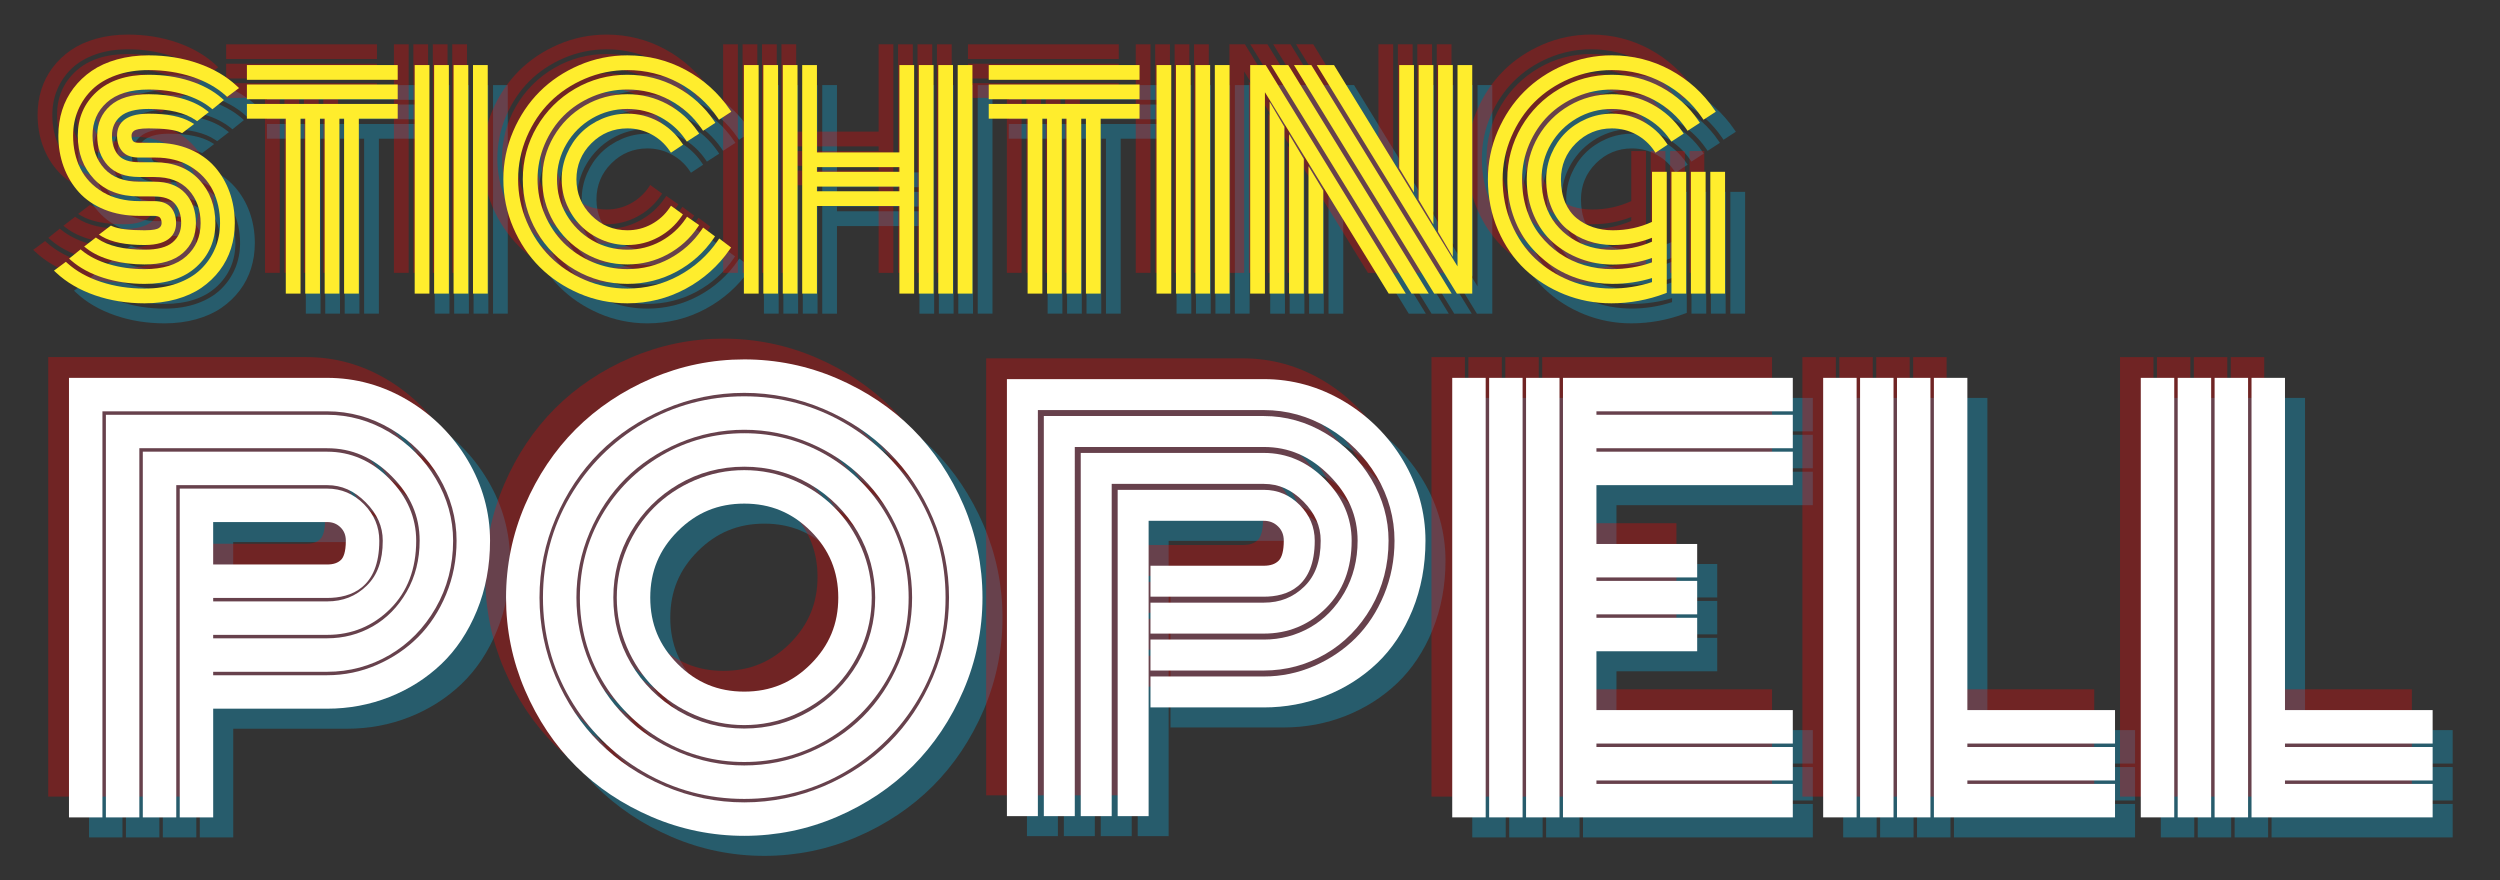 <?xml version="1.0" encoding="UTF-8"?><svg xmlns="http://www.w3.org/2000/svg" width="500" height="176" viewBox="0 0 500 176"><rect x="0" y="0" width="500" height="176" fill="#333333" stroke="none"/><g id="a"><g style="opacity:.3;"><path d="M326.218,64.671c3.716,0,7.354-.665,10.814-1.976l.325-.123v-24.2h-2.949v10.01c-2.416,1.114-5.052,1.679-7.839,1.679-1.396,0-2.718-.205-3.93-.608-1.206-.402-2.316-1.009-3.298-1.804-.966-.782-1.738-1.843-2.296-3.154-.564-1.324-.851-2.879-.851-4.622,0-2.8,1.004-5.223,2.984-7.203,1.981-1.98,4.405-2.984,7.203-2.984,1.726,0,3.348,.402,4.824,1.196,1.476,.793,2.693,1.888,3.614,3.253l.278,.413,2.431-1.607-.283-.421c-1.192-1.769-2.758-3.19-4.657-4.224-1.902-1.034-3.99-1.559-6.207-1.559-1.77,0-3.485,.349-5.097,1.04-1.611,.689-3.021,1.633-4.194,2.806-1.174,1.173-2.118,2.584-2.807,4.194-.69,1.611-1.04,3.326-1.04,5.097,0,2.129,.372,4.071,1.107,5.774,.739,1.712,1.759,3.115,3.029,4.169,1.255,1.042,2.684,1.844,4.247,2.383,1.557,.537,3.237,.81,4.997,.81,2.755,0,5.37-.486,7.784-1.447v.78c-2.486,1.083-5.185,1.632-8.028,1.632-1.475,0-2.918-.198-4.29-.588-1.367-.39-2.661-.982-3.843-1.759-1.184-.778-2.23-1.732-3.109-2.836-.877-1.098-1.575-2.426-2.075-3.947-.503-1.525-.758-3.198-.758-4.971,0-2.544,.635-4.919,1.889-7.062,1.255-2.146,2.979-3.87,5.125-5.124,2.142-1.253,4.518-1.889,7.061-1.889,2.369,0,4.6,.556,6.632,1.654,2.033,1.099,3.713,2.604,4.994,4.472l.277,.404,2.461-1.599-.288-.424c-1.551-2.289-3.586-4.123-6.049-5.452-2.466-1.33-5.166-2.004-8.027-2.004-3.064,0-5.937,.768-8.539,2.282-2.603,1.513-4.689,3.6-6.203,6.202-1.514,2.604-2.281,5.478-2.281,8.54,0,2.611,.477,5.04,1.417,7.219,.945,2.184,2.237,4.006,3.842,5.415,1.594,1.402,3.441,2.5,5.487,3.265,2.045,.765,4.22,1.152,6.465,1.152,2.701,0,5.333-.444,7.839-1.321v.872c-2.536,.903-5.234,1.361-8.028,1.361-1.868,0-3.715-.266-5.486-.789-1.768-.523-3.424-1.304-4.921-2.323-1.497-1.018-2.826-2.254-3.951-3.675-1.119-1.415-2.008-3.098-2.644-5.003-.637-1.909-.96-3.985-.96-6.172,0-2.422,.477-4.772,1.417-6.984,.942-2.215,2.227-4.146,3.821-5.74,1.594-1.593,3.525-2.879,5.74-3.821,2.213-.94,4.562-1.417,6.984-1.417,3.015,0,5.863,.711,8.468,2.113,2.607,1.404,4.759,3.334,6.396,5.738l.277,.407,2.462-1.601-.289-.425c-1.908-2.807-4.41-5.063-7.437-6.706-3.031-1.643-6.354-2.477-9.877-2.477-3.762,0-7.289,.945-10.484,2.808-3.193,1.863-5.756,4.426-7.619,7.618-1.864,3.194-2.808,6.722-2.808,10.484,0,2.491,.377,4.875,1.12,7.084,.743,2.213,1.788,4.18,3.105,5.847,1.312,1.661,2.864,3.112,4.618,4.314,1.754,1.203,3.69,2.125,5.756,2.74,2.062,.614,4.213,.925,6.392,.925,2.752,0,5.422-.391,7.947-1.163v.811c-5.25,1.704-11.206,1.825-16.449-.306-2.611-1.06-4.935-2.539-6.905-4.394-1.964-1.851-3.559-4.183-4.742-6.932-1.182-2.75-1.781-5.753-1.781-8.926,0-2.942,.581-5.796,1.728-8.481,1.148-2.69,2.715-5.04,4.658-6.982,1.944-1.943,4.293-3.51,6.982-4.658,2.687-1.147,5.54-1.728,8.481-1.728,3.66,0,7.117,.861,10.277,2.559,3.162,1.699,5.777,4.043,7.773,6.967l.277,.406,2.463-1.601-.29-.425c-2.266-3.326-5.232-5.995-8.814-7.934-3.586-1.939-7.517-2.922-11.685-2.922-3.346,0-6.588,.663-9.633,1.971-3.042,1.306-5.701,3.086-7.905,5.29-2.204,2.204-3.983,4.864-5.289,7.905-1.309,3.044-1.971,6.285-1.971,9.633,0,3.615,.681,7.029,2.025,10.147,1.345,3.117,3.169,5.771,5.423,7.888,2.25,2.112,4.891,3.785,7.849,4.972,2.963,1.188,6.105,1.791,9.339,1.791Z" style="fill:#0abdf0;"/><path d="M19.789,42.451c1.331,1.472,3.055,2.641,5.124,3.477,2.057,.83,4.387,1.251,6.924,1.251h2.915c.625,0,1.057,.12,1.249,.349,.22,.26,.327,.617,.327,1.093,0,.439-.18,.76-.566,1.008-.306,.197-1.049,.433-2.846,.433-3.099,0-5.272-.275-6.459-.818l-.273-.125-2.403,1.823,.646,.38c1.905,1.121,4.761,1.689,8.488,1.689,5.213,0,6.307-2.387,6.307-4.39,0-1.268-.349-2.323-1.038-3.133-.709-.834-1.846-1.257-3.379-1.257h-2.969c-2.776,0-5.206-.599-7.224-1.781-2.011-1.177-3.526-2.755-4.502-4.692-.985-1.953-1.485-4.184-1.485-6.63,0-1.813,.336-3.527,.999-5.095,.664-1.567,1.624-2.965,2.856-4.153,1.229-1.186,2.821-2.134,4.733-2.818,1.925-.688,4.116-1.037,6.512-1.037,3.081,0,6.007,.45,8.697,1.338,2.674,.883,4.929,2.141,6.705,3.742l.306,.276,2.38-1.765-.439-.412c-2.059-1.93-4.662-3.451-7.737-4.521-3.062-1.067-6.396-1.607-9.911-1.607-2.248,0-4.369,.274-6.304,.815-1.943,.543-3.646,1.311-5.062,2.283-1.415,.971-2.644,2.139-3.654,3.472-1.011,1.336-1.777,2.822-2.278,4.418-.499,1.59-.752,3.293-.752,5.064,0,2.21,.355,4.302,1.056,6.219,.703,1.924,1.731,3.642,3.056,5.105Z" style="fill:#0abdf0;"/><rect x="53.389" y="20.906" width="30.16" height="2.949" style="fill:#0abdf0;"/><rect x="53.389" y="17.019" width="30.16" height="2.949" style="fill:#0abdf0;"/><path d="M111.94,57.411c2.204,2.204,4.864,3.983,7.905,5.29,3.046,1.308,6.286,1.971,9.634,1.971,4.149,0,8.071-.978,11.657-2.908,3.581-1.927,6.546-4.573,8.814-7.865l.272-.395-2.368-1.798-.298,.437c-1.995,2.923-4.616,5.277-7.789,6.995-3.167,1.715-6.628,2.585-10.288,2.585-2.941,0-5.795-.581-8.482-1.728-2.689-1.148-5.038-2.715-6.982-4.658-1.943-1.943-3.51-4.292-4.658-6.982-1.147-2.687-1.728-5.54-1.728-8.481s.581-5.794,1.728-8.481c1.148-2.69,2.715-5.04,4.658-6.982,1.944-1.943,4.293-3.51,6.982-4.658,2.687-1.147,5.541-1.728,8.482-1.728,3.66,0,7.117,.861,10.275,2.559,3.162,1.699,5.778,4.043,7.774,6.967l.277,.406,2.462-1.601-.29-.425c-2.267-3.326-5.233-5.995-8.815-7.934-3.586-1.939-7.518-2.922-11.685-2.922-3.347,0-6.588,.663-9.634,1.971-3.041,1.307-5.701,3.086-7.905,5.29s-3.984,4.864-5.29,7.905c-1.307,3.046-1.971,6.286-1.971,9.633s.663,6.587,1.971,9.633c1.306,3.041,3.085,5.701,5.29,7.905Z" style="fill:#0abdf0;"/><rect x="201.755" y="20.906" width="30.16" height="2.949" style="fill:#0abdf0;"/><rect x="201.755" y="17.019" width="30.16" height="2.949" style="fill:#0abdf0;"/><path d="M46.492,25.862l2.298-1.846-.454-.395c-1.7-1.478-3.854-2.638-6.4-3.447-2.531-.804-5.293-1.211-8.21-1.211-4.43,0-7.932,1.157-10.41,3.44-2.49,2.293-3.752,5.228-3.752,8.724s1.095,6.41,3.255,8.699c2.167,2.299,5.201,3.465,9.017,3.465h2.942c1.944,0,3.352,.482,4.184,1.434,.849,.972,1.28,2.282,1.28,3.894s-.556,2.863-1.701,3.843c-1.151,.986-3.044,1.485-5.625,1.485-4.106,0-7.28-.751-9.433-2.233l-.302-.208-2.343,1.809,.514,.398c1.324,1.026,3.023,1.823,5.05,2.37,2.004,.539,4.196,.813,6.515,.813,3.369,0,5.947-.769,7.662-2.286,1.734-1.532,2.613-3.548,2.613-5.991,0-2.385-.706-4.378-2.1-5.925-1.407-1.561-3.522-2.352-6.285-2.352h-2.969c-3.007,0-5.335-.868-6.92-2.579-1.595-1.722-2.404-3.955-2.404-6.637,0-2.72,.931-4.885,2.845-6.619,1.902-1.723,4.718-2.596,8.368-2.596,2.512,0,4.888,.329,7.064,.978,2.157,.644,3.969,1.557,5.387,2.715l.316,.258Z" style="fill:#0abdf0;"/><path d="M32.916,64.671c2.248,0,4.369-.274,6.304-.815,1.943-.543,3.646-1.311,5.062-2.283,1.415-.971,2.644-2.139,3.654-3.472,1.011-1.336,1.778-2.823,2.278-4.418,.499-1.589,.752-3.293,.752-5.064,0-2.171-.346-4.24-1.028-6.148-.684-1.913-1.688-3.63-2.985-5.104-1.304-1.481-2.986-2.665-4.999-3.518-2.007-.85-4.285-1.281-6.77-1.281h-3.347c-.607,0-1.024-.115-1.208-.334-.208-.247-.314-.619-.314-1.107,0-.439,.18-.759,.565-1.008,.307-.197,1.05-.433,2.846-.433,3.079,0,5.243,.275,6.432,.818l.273,.125,2.403-1.823-.646-.38c-1.905-1.121-4.752-1.689-8.461-1.689-5.213,0-6.307,2.387-6.307,4.39,0,1.288,.35,2.348,1.04,3.149,.708,.823,1.844,1.241,3.377,1.241h3.266c2.7,0,5.069,.611,7.04,1.816,1.969,1.204,3.454,2.792,4.414,4.722,.968,1.945,1.459,4.154,1.459,6.565,0,1.813-.336,3.528-.999,5.095-.663,1.567-1.624,2.965-2.856,4.153-1.229,1.186-2.821,2.134-4.734,2.818-1.925,.688-4.116,1.037-6.512,1.037-3.081,0-6.012-.45-8.711-1.339-2.683-.882-4.943-2.141-6.718-3.742l-.305-.276-2.38,1.764,.439,.412c2.058,1.93,4.666,3.451,7.751,4.521,3.071,1.067,6.41,1.607,9.924,1.607Z" style="fill:#0abdf0;"/><path d="M33.726,22.85c-3.368,0-5.946,.769-7.662,2.286-1.734,1.533-2.613,3.549-2.613,5.991,0,2.423,.707,4.426,2.102,5.954,1.406,1.542,3.52,2.324,6.284,2.324h3.05c2.97,0,5.275,.872,6.85,2.591,1.587,1.731,2.392,3.96,2.392,6.625,0,2.721-.931,4.886-2.845,6.619-1.901,1.723-4.717,2.596-8.368,2.596-2.513,0-4.894-.329-7.078-.978-2.166-.643-3.983-1.557-5.399-2.715l-.316-.258-2.298,1.846,.454,.395c1.7,1.478,3.858,2.638,6.414,3.447,2.538,.804,5.304,1.211,8.223,1.211,4.429,0,7.931-1.157,10.41-3.44,2.49-2.293,3.752-5.229,3.752-8.724,0-3.426-1.085-6.338-3.224-8.656-2.151-2.328-5.159-3.509-8.94-3.509h-3.077c-1.945,0-3.347-.478-4.17-1.421-.84-.962-1.266-2.277-1.266-3.907,0-1.606,.556-2.863,1.701-3.843,1.151-.986,3.044-1.485,5.625-1.485,4.088,0,7.252,.751,9.407,2.233l.302,.208,2.343-1.809-.514-.398c-1.326-1.026-3.02-1.823-5.036-2.369-1.996-.54-4.183-.814-6.502-.814Z" style="fill:#0abdf0;"/><polygon points="61.164 62.728 64.112 62.728 64.112 27.742 65.051 27.742 65.051 62.728 68 62.728 68 27.742 68.938 27.742 68.938 62.728 71.887 62.728 71.887 27.742 72.825 27.742 72.825 62.728 75.774 62.728 75.774 27.742 83.549 27.742 83.549 24.793 53.389 24.793 53.389 27.742 61.164 27.742 61.164 62.728" style="fill:#0abdf0;"/><rect x="86.944" y="17.019" width="2.949" height="45.709" style="fill:#0abdf0;"/><rect x="94.718" y="17.019" width="2.949" height="45.709" style="fill:#0abdf0;"/><rect x="98.606" y="17.019" width="2.949" height="45.709" style="fill:#0abdf0;"/><rect x="90.831" y="17.019" width="2.949" height="45.709" style="fill:#0abdf0;"/><path d="M129.478,29.686c1.725,0,3.348,.402,4.823,1.196,1.477,.793,2.693,1.888,3.614,3.253l.279,.413,2.431-1.607-.284-.42c-1.193-1.77-2.76-3.191-4.657-4.224-1.902-1.034-3.99-1.559-6.206-1.559-1.769,0-3.485,.349-5.098,1.04-1.609,.688-3.02,1.633-4.192,2.806-1.174,1.173-2.118,2.584-2.806,4.193-.69,1.609-1.04,3.324-1.04,5.098s.35,3.488,1.04,5.097c.689,1.61,1.632,3.021,2.807,4.194,1.174,1.175,2.584,2.119,4.192,2.806,1.612,.69,3.327,1.04,5.098,1.04,2.198,0,4.277-.52,6.177-1.545,1.899-1.024,3.467-2.431,4.657-4.182l.274-.403-2.381-1.725-.291,.43c-.921,1.365-2.138,2.465-3.616,3.268-1.474,.802-3.097,1.208-4.821,1.208-2.801,0-5.224-1.004-7.203-2.984-1.98-1.979-2.984-4.402-2.984-7.203s1.004-5.224,2.984-7.203c1.98-1.98,4.403-2.984,7.203-2.984Z" style="fill:#0abdf0;"/><path d="M141.38,32.328l2.461-1.599-.287-.424c-1.551-2.289-3.585-4.123-6.048-5.452-2.466-1.33-5.166-2.004-8.027-2.004-3.064,0-5.936,.768-8.54,2.282-2.602,1.513-4.689,3.599-6.203,6.202-1.514,2.603-2.281,5.477-2.281,8.54s.768,5.937,2.281,8.54c1.515,2.603,3.602,4.69,6.203,6.201,2.602,1.514,5.476,2.282,8.54,2.282,2.861,0,5.561-.674,8.027-2.004,2.463-1.329,4.498-3.163,6.048-5.452l.278-.411-2.417-1.681-.285,.421c-1.28,1.886-2.964,3.403-5.007,4.511-2.04,1.106-4.275,1.667-6.644,1.667-2.544,0-4.92-.636-7.061-1.889-2.147-1.255-3.872-2.979-5.125-5.124-1.254-2.142-1.889-4.518-1.889-7.062s.636-4.919,1.889-7.062c1.254-2.145,2.977-3.869,5.125-5.124,2.141-1.253,4.518-1.889,7.061-1.889,2.369,0,4.6,.556,6.631,1.654,2.035,1.1,3.715,2.604,4.994,4.472l.277,.404Z" style="fill:#0abdf0;"/><path d="M144.618,30.17l2.462-1.601-.288-.425c-1.907-2.807-4.41-5.063-7.436-6.706-3.031-1.643-6.355-2.477-9.877-2.477-3.762,0-7.289,.945-10.484,2.808-3.194,1.863-5.757,4.426-7.62,7.618-1.863,3.195-2.808,6.722-2.808,10.484s.945,7.289,2.808,10.484c1.862,3.192,4.425,5.755,7.619,7.619,3.195,1.863,6.722,2.808,10.484,2.808,3.505,0,6.815-.824,9.835-2.449,3.016-1.622,5.514-3.86,7.425-6.651l.273-.4-2.376-1.76-.294,.432c-1.636,2.405-3.784,4.34-6.384,5.753-2.595,1.411-5.448,2.126-8.479,2.126-2.423,0-4.773-.477-6.985-1.417-2.214-.941-4.144-2.227-5.739-3.821-1.594-1.594-2.879-3.526-3.821-5.74-.94-2.212-1.417-4.562-1.417-6.984s.477-4.772,1.417-6.984c.942-2.215,2.227-4.146,3.821-5.74,1.595-1.594,3.526-2.879,5.739-3.821,2.212-.94,4.562-1.417,6.985-1.417,3.015,0,5.864,.711,8.467,2.113,2.609,1.404,4.76,3.335,6.396,5.738l.277,.407Z" style="fill:#0abdf0;"/><rect x="156.673" y="17.019" width="2.949" height="45.709" style="fill:#0abdf0;"/><rect x="160.56" y="17.019" width="2.949" height="45.709" style="fill:#0abdf0;"/><rect x="152.785" y="17.019" width="2.949" height="45.709" style="fill:#0abdf0;"/><rect x="195.546" y="17.019" width="2.949" height="45.709" style="fill:#0abdf0;"/><rect x="187.771" y="17.019" width="2.949" height="45.709" style="fill:#0abdf0;"/><path d="M167.396,45.208h16.488v17.52h2.949V17.019h-2.949v17.466h-16.488V17.019h-2.949V62.728h2.949v-17.52Zm16.488-3.887v.938h-16.488v-.938h16.488Zm-16.488-2.949v-.938h16.488v.938h-16.488Z" style="fill:#0abdf0;"/><rect x="191.658" y="17.019" width="2.949" height="45.709" style="fill:#0abdf0;"/><polygon points="209.529 62.728 212.478 62.728 212.478 27.742 213.417 27.742 213.417 62.728 216.365 62.728 216.365 27.742 217.304 27.742 217.304 62.728 220.253 62.728 220.253 27.742 221.191 27.742 221.191 62.728 224.14 62.728 224.14 27.742 231.915 27.742 231.915 24.793 201.755 24.793 201.755 27.742 209.529 27.742 209.529 62.728" style="fill:#0abdf0;"/><rect x="246.971" y="17.019" width="2.949" height="45.709" style="fill:#0abdf0;"/><rect x="239.196" y="17.019" width="2.949" height="45.709" style="fill:#0abdf0;"/><rect x="235.309" y="17.019" width="2.949" height="45.709" style="fill:#0abdf0;"/><rect x="243.084" y="17.019" width="2.949" height="45.709" style="fill:#0abdf0;"/><polygon points="294.57 17.019 291.621 17.019 291.621 50.377 294.57 55.373 294.57 17.019" style="fill:#0abdf0;"/><polygon points="286.796 17.019 283.847 17.019 283.847 37.638 286.796 42.512 286.796 17.019" style="fill:#0abdf0;"/><polygon points="290.683 17.019 287.734 17.019 287.734 43.953 290.683 48.908 290.683 17.019" style="fill:#0abdf0;"/><polygon points="256.993 22.457 281.746 62.728 285.165 62.728 257.148 17.019 254.044 17.019 254.044 62.728 256.993 62.728 256.993 22.457" style="fill:#0abdf0;"/><polygon points="260.88 62.728 260.88 29.37 257.931 24.373 257.931 62.728 260.88 62.728" style="fill:#0abdf0;"/><polygon points="261.657 17.019 258.209 17.019 286.309 62.728 289.756 62.728 261.804 17.258 261.657 17.019" style="fill:#0abdf0;"/><polygon points="262.799 17.019 290.697 62.488 290.843 62.728 294.344 62.728 266.274 17.019 262.799 17.019" style="fill:#0abdf0;"/><polygon points="298.458 62.728 298.458 17.019 295.509 17.019 295.509 57.286 270.809 17.019 267.362 17.019 295.378 62.728 298.458 62.728" style="fill:#0abdf0;"/><polygon points="268.654 62.728 268.654 42.108 265.706 37.235 265.706 62.728 268.654 62.728" style="fill:#0abdf0;"/><polygon points="264.767 62.728 264.767 35.794 261.818 30.838 261.818 62.728 264.767 62.728" style="fill:#0abdf0;"/><rect x="346.07" y="38.372" width="2.949" height="24.356" style="fill:#0abdf0;"/><rect x="342.183" y="38.372" width="2.949" height="24.356" style="fill:#0abdf0;"/><rect x="338.296" y="38.372" width="2.949" height="24.356" style="fill:#0abdf0;"/></g><g style="opacity:.3;"><path d="M85.593,84.072c-5-2.981-10.433-4.493-16.149-4.493H17.802v87.902h6.691V86.27h44.95c4.523,0,8.827,1.197,12.794,3.558,3.982,2.37,7.195,5.591,9.55,9.574,2.345,3.969,3.534,8.257,3.534,12.747,0,3.781-.703,7.391-2.09,10.729-1.388,3.34-3.271,6.212-5.597,8.539-2.332,2.333-5.117,4.21-8.277,5.581-3.144,1.363-6.479,2.055-9.914,2.055h-22.802v-.691h22.802c4.453,0,8.649-1.129,12.471-3.357,3.818-2.226,6.926-5.395,9.235-9.418,2.31-4.024,3.48-8.545,3.48-13.436,0-4.354-1.166-8.527-3.466-12.404-2.29-3.857-5.406-6.982-9.262-9.289-3.877-2.318-8.069-3.494-12.459-3.494H25.185v80.52h6.691V93.653h37.567c4.927,0,9.149,1.834,12.908,5.608,3.759,3.776,5.587,7.992,5.587,12.887,0,3.783-.873,7.224-2.596,10.225-1.72,2.998-3.999,5.321-6.773,6.904-2.782,1.587-5.853,2.392-9.126,2.392h-22.802v-.691h22.802c4.901,0,9.139-1.742,12.593-5.179,3.458-3.438,5.21-8.031,5.21-13.65,0-4.627-1.802-8.794-5.356-12.386-3.559-3.595-7.747-5.418-12.448-5.418H32.568v73.137h6.691V101.036h30.185c2.892,0,5.411,1.122,7.703,3.428,2.294,2.31,3.41,4.823,3.41,7.684,0,3.955-1.05,6.898-3.211,8.999-2.173,2.112-4.757,3.139-7.901,3.139h-22.802v-.691h22.802c4.754,0,10.421-1.986,10.421-11.446,0-2.79-1.034-5.25-3.075-7.311-2.045-2.063-4.517-3.11-7.346-3.11h-29.493v65.754h6.691v-21.738h22.802c4.34,0,8.528-.786,12.446-2.335,3.922-1.551,7.414-3.768,10.377-6.589,2.977-2.833,5.373-6.431,7.121-10.694,1.742-4.248,2.625-8.95,2.625-13.976,0-5.681-1.502-11.096-4.465-16.095-2.953-4.98-6.976-9.012-11.955-11.982Zm-38.951,24.347h22.802c1.07,0,1.942,.346,2.665,1.056,.716,.705,1.064,1.58,1.064,2.674,0,2.368-.514,3.379-.945,3.81-.636,.636-1.547,.945-2.785,.945h-22.802v-8.484Z" style="fill:#0abdf0;"/><path d="M193.119,123.53c0-7.241-1.82-14.033-5.409-20.187-3.585-6.146-8.518-11.08-14.663-14.665-6.153-3.588-12.945-5.408-20.188-5.408s-14.034,1.82-20.188,5.408c-6.147,3.586-11.081,8.52-14.665,14.665-3.588,6.152-5.408,12.944-5.408,20.187s1.819,14.034,5.408,20.188c3.584,6.145,8.519,11.079,14.665,14.664,6.151,3.589,12.943,5.409,20.188,5.409s14.036-1.82,20.188-5.408c6.145-3.584,11.078-8.518,14.663-14.664,3.589-6.155,5.409-12.947,5.409-20.188Zm-40.26,33.568c-4.527,0-8.919-.891-13.052-2.649-4.144-1.762-7.752-4.165-10.728-7.141-2.977-2.975-5.379-6.584-7.141-10.728-1.757-4.132-2.648-8.523-2.648-13.051s.891-8.918,2.648-13.051c1.763-4.145,4.165-7.754,7.142-10.729,2.975-2.976,6.583-5.378,10.727-7.14,4.133-1.758,8.524-2.649,13.052-2.649s8.917,.891,13.05,2.649c4.146,1.763,7.755,4.166,10.729,7.14,2.975,2.975,5.377,6.585,7.139,10.729,1.758,4.136,2.65,8.527,2.65,13.051s-.892,8.916-2.65,13.051c-1.761,4.143-4.164,7.752-7.14,10.729-2.974,2.975-6.583,5.377-10.729,7.14-4.133,1.758-8.523,2.649-13.05,2.649Z" style="fill:#0abdf0;"/><path d="M185.737,123.53c0-5.915-1.483-11.464-4.408-16.494-2.922-5.024-6.95-9.053-11.975-11.976-5.031-2.924-10.58-4.407-16.494-4.407s-11.463,1.483-16.495,4.408c-5.026,2.924-9.055,6.953-11.976,11.976-2.924,5.027-4.406,10.577-4.406,16.494s1.482,11.466,4.406,16.494h0c2.922,5.025,6.952,9.055,11.976,11.976,5.03,2.924,10.579,4.407,16.494,4.407s11.464-1.483,16.494-4.407c5.022-2.92,9.051-6.95,11.975-11.976,2.925-5.03,4.408-10.579,4.408-16.494Zm-32.877,26.186c-4.733,0-9.153-1.182-13.138-3.512-3.995-2.335-7.203-5.544-9.536-9.537-2.33-3.984-3.512-8.404-3.512-13.137s1.182-9.152,3.512-13.137h0c2.333-3.992,5.541-7.2,9.536-9.537,3.986-2.33,8.407-3.512,13.138-3.512s9.149,1.182,13.137,3.511c3.994,2.337,7.203,5.546,9.537,9.537,2.33,3.988,3.512,8.408,3.512,13.137s-1.182,9.15-3.512,13.137c-2.335,3.993-5.543,7.202-9.536,9.537-3.987,2.33-8.407,3.512-13.138,3.512Z" style="fill:#0abdf0;"/><path d="M178.354,123.53c0-3.434-.679-6.763-2.018-9.896-1.336-3.12-3.168-5.856-5.445-8.135-2.28-2.278-5.017-4.11-8.137-5.445-3.132-1.339-6.461-2.018-9.895-2.018s-6.765,.679-9.896,2.018c-3.117,1.333-5.854,3.166-8.135,5.445-2.281,2.282-4.113,5.019-5.445,8.135-1.339,3.128-2.018,6.458-2.018,9.896s.679,6.769,2.017,9.895c1.332,3.116,3.164,5.853,5.446,8.136,2.283,2.281,5.02,4.113,8.134,5.446,3.13,1.338,6.459,2.017,9.896,2.017s6.765-.679,9.895-2.017c3.117-1.333,5.854-3.166,8.137-5.446,2.278-2.279,4.11-5.016,5.445-8.135,1.338-3.131,2.017-6.46,2.017-9.896Zm-6.691,0c0,5.24-1.802,9.589-5.508,13.294-3.708,3.707-8.057,5.508-13.295,5.508s-9.589-1.802-13.295-5.508c-3.706-3.704-5.508-8.052-5.508-13.294s1.802-9.59,5.508-13.294h0c3.707-3.707,8.056-5.508,13.295-5.508s9.586,1.802,13.295,5.508c3.706,3.707,5.508,8.056,5.508,13.295Z" style="fill:#0abdf0;"/><path d="M186.553,89.837c-4.236-4.235-9.344-7.654-15.184-10.162-5.854-2.513-12.082-3.788-18.51-3.788s-12.657,1.274-18.512,3.788c-5.842,2.51-10.95,5.928-15.182,10.162-4.237,4.237-7.656,9.345-10.162,15.183-2.513,5.852-3.788,12.08-3.788,18.511s1.274,12.659,3.788,18.511c2.507,5.839,5.926,10.948,10.162,15.183,4.232,4.234,9.34,7.652,15.182,10.162,5.854,2.513,12.083,3.788,18.512,3.788s12.655-1.274,18.51-3.788c5.839-2.507,10.948-5.926,15.184-10.162,4.232-4.233,7.651-9.342,10.161-15.183,2.513-5.854,3.788-12.083,3.788-18.511s-1.274-12.656-3.788-18.511c-2.509-5.839-5.928-10.947-10.161-15.182Zm-33.693,74.645c-5.514,0-10.862-1.089-15.896-3.238-5.043-2.151-9.447-5.088-13.088-8.729-3.643-3.643-6.58-8.047-8.73-13.089-2.148-5.034-3.238-10.382-3.238-15.895s1.089-10.859,3.238-15.895h0c2.151-5.043,5.088-9.446,8.729-13.088,3.641-3.641,8.045-6.578,13.089-8.73,5.036-2.149,10.384-3.238,15.896-3.238s10.858,1.089,15.894,3.238c5.047,2.154,9.451,5.091,13.089,8.73,3.64,3.639,6.577,8.042,8.729,13.088,2.149,5.039,3.239,10.387,3.239,15.895s-1.09,10.857-3.239,15.895c-2.152,5.045-5.089,9.449-8.73,13.088-3.639,3.64-8.042,6.577-13.088,8.73-5.034,2.148-10.381,3.238-15.894,3.238Z" style="fill:#0abdf0;"/><path d="M264.663,104.288c2.343,2.359,3.481,4.93,3.481,7.86,0,4.026-1.075,7.028-3.287,9.178-2.221,2.16-4.863,3.209-8.075,3.209h-22.682v6.191h22.682c4.833,0,9.01-1.718,12.417-5.106,3.408-3.389,5.136-7.922,5.136-13.473,0-4.559-1.777-8.667-5.284-12.21-3.51-3.546-7.638-5.344-12.269-5.344h-36.627v72.637h6.191V100.786h30.436c2.961,0,5.539,1.146,7.88,3.502Z" style="fill:#0abdf0;"/><path d="M259.623,109.297c.766,.754,1.139,1.687,1.139,2.852,0,1.942-.352,3.321-1.018,3.987-.685,.685-1.654,1.018-2.961,1.018h-22.682v6.191h22.682c4.64,0,10.17-1.942,10.17-11.196,0-2.722-1.01-5.122-3.002-7.135-1.996-2.015-4.408-3.036-7.168-3.036h-29.244v65.254h6.191v-59.062h23.053c1.138,0,2.067,.369,2.84,1.128Z" style="fill:#0abdf0;"/><path d="M269.868,99.085c3.808,3.826,5.66,8.099,5.66,13.063,0,3.828-.884,7.31-2.628,10.35-1.743,3.037-4.053,5.391-6.867,6.996-2.82,1.609-5.932,2.425-9.25,2.425h-22.682v6.191h22.682c4.409,0,8.562-1.118,12.344-3.323,3.78-2.204,6.856-5.341,9.145-9.327,2.287-3.985,3.447-8.463,3.447-13.312,0-4.31-1.154-8.439-3.43-12.276-2.269-3.82-5.355-6.916-9.175-9.202-3.839-2.295-7.987-3.458-12.331-3.458h-44.01v80.02h6.191V93.403h37.818c4.997,0,9.277,1.858,13.085,5.682Z" style="fill:#0abdf0;"/><path d="M272.805,84.286c-4.961-2.958-10.352-4.458-16.021-4.458h-51.393v87.402h6.191V86.02h45.201c4.568,0,8.916,1.209,12.921,3.593,4.019,2.392,7.262,5.643,9.638,9.661,2.368,4.008,3.568,8.34,3.568,12.874,0,3.814-.709,7.456-2.108,10.825-1.399,3.369-3.301,6.269-5.651,8.619-2.355,2.355-5.167,4.25-8.355,5.633-3.175,1.377-6.544,2.076-10.012,2.076h-22.682v6.191h22.682c4.308,0,8.465-.78,12.354-2.318,3.892-1.539,7.356-3.738,10.297-6.538,2.952-2.809,5.328-6.378,7.062-10.608,1.729-4.218,2.605-8.888,2.605-13.881,0-5.637-1.49-11.009-4.43-15.967-2.933-4.944-6.926-8.946-11.868-11.895Z" style="fill:#0abdf0;"/><polygon points="316.601 167.481 362.566 167.481 362.566 160.79 323.293 160.79 323.293 160.098 362.566 160.098 362.566 153.407 323.293 153.407 323.293 152.716 362.566 152.716 362.566 146.024 323.293 146.024 323.293 134.259 343.442 134.259 343.442 127.567 323.293 127.567 323.293 126.876 343.442 126.876 343.442 120.184 323.293 120.184 323.293 119.493 343.442 119.493 343.442 112.802 323.293 112.802 323.293 101.036 362.566 101.036 362.566 94.345 323.293 94.345 323.293 93.653 362.566 93.653 362.566 86.962 323.293 86.962 323.293 86.27 362.566 86.27 362.566 79.579 316.601 79.579 316.601 167.481" style="fill:#0abdf0;"/><rect x="309.219" y="79.579" width="6.691" height="87.902" style="fill:#0abdf0;"/><rect x="301.836" y="79.579" width="6.691" height="87.902" style="fill:#0abdf0;"/><rect x="294.453" y="79.579" width="6.691" height="87.902" style="fill:#0abdf0;"/><rect x="383.405" y="79.579" width="6.691" height="87.902" style="fill:#0abdf0;"/><polygon points="397.479 79.579 390.788 79.579 390.788 167.481 427.011 167.481 427.011 160.79 397.479 160.79 397.479 160.098 427.011 160.098 427.011 153.407 397.479 153.407 397.479 152.716 427.011 152.716 427.011 146.024 397.479 146.024 397.479 79.579" style="fill:#0abdf0;"/><rect x="376.022" y="79.579" width="6.691" height="87.902" style="fill:#0abdf0;"/><rect x="368.639" y="79.579" width="6.691" height="87.902" style="fill:#0abdf0;"/><polygon points="490.534 152.716 490.534 146.024 461.003 146.024 461.003 79.579 454.311 79.579 454.311 167.481 490.534 167.481 490.534 160.79 461.003 160.79 461.003 160.098 490.534 160.098 490.534 153.407 461.003 153.407 461.003 152.716 490.534 152.716" style="fill:#0abdf0;"/><rect x="446.929" y="79.579" width="6.691" height="87.902" style="fill:#0abdf0;"/><rect x="439.546" y="79.579" width="6.691" height="87.902" style="fill:#0abdf0;"/><rect x="432.163" y="79.579" width="6.691" height="87.902" style="fill:#0abdf0;"/></g></g><g id="b"><g style="opacity:.3;"><path d="M318.059,56.512c3.716,0,7.354-.665,10.814-1.976l.325-.123V30.212h-2.949v10.01c-2.416,1.114-5.052,1.679-7.839,1.679-1.396,0-2.718-.205-3.93-.608-1.206-.402-2.316-1.009-3.298-1.804-.966-.782-1.738-1.843-2.296-3.154-.564-1.324-.851-2.879-.851-4.622,0-2.8,1.004-5.223,2.984-7.203,1.981-1.98,4.405-2.984,7.203-2.984,1.726,0,3.348,.402,4.824,1.196,1.476,.793,2.693,1.888,3.614,3.253l.278,.413,2.431-1.607-.283-.421c-1.192-1.769-2.758-3.19-4.657-4.224-1.902-1.034-3.99-1.559-6.207-1.559-1.77,0-3.485,.349-5.097,1.04-1.611,.689-3.021,1.633-4.194,2.806-1.174,1.173-2.118,2.584-2.807,4.194-.69,1.611-1.04,3.326-1.04,5.097,0,2.129,.372,4.071,1.107,5.774,.739,1.712,1.759,3.115,3.029,4.169,1.255,1.042,2.684,1.844,4.247,2.383,1.557,.537,3.237,.81,4.997,.81,2.755,0,5.37-.486,7.784-1.447v.78c-2.486,1.083-5.185,1.632-8.028,1.632-1.475,0-2.918-.198-4.29-.588-1.367-.39-2.661-.982-3.843-1.759-1.184-.778-2.23-1.732-3.109-2.836-.877-1.098-1.575-2.426-2.075-3.947-.503-1.525-.758-3.198-.758-4.971,0-2.544,.635-4.919,1.889-7.062,1.255-2.146,2.979-3.87,5.125-5.124,2.142-1.253,4.518-1.889,7.061-1.889,2.369,0,4.6,.556,6.632,1.654,2.033,1.099,3.713,2.604,4.994,4.472l.277,.404,2.461-1.599-.288-.424c-1.551-2.289-3.586-4.123-6.049-5.452-2.466-1.33-5.166-2.004-8.027-2.004-3.064,0-5.937,.768-8.539,2.282-2.603,1.513-4.689,3.6-6.203,6.202-1.514,2.604-2.281,5.478-2.281,8.54,0,2.611,.477,5.04,1.417,7.219,.945,2.184,2.237,4.006,3.842,5.415,1.594,1.402,3.441,2.5,5.487,3.265,2.045,.765,4.22,1.152,6.465,1.152,2.701,0,5.333-.444,7.839-1.321v.872c-2.536,.903-5.234,1.361-8.028,1.361-1.868,0-3.715-.266-5.486-.789-1.768-.523-3.424-1.304-4.921-2.323-1.497-1.018-2.826-2.254-3.951-3.675-1.119-1.415-2.008-3.098-2.644-5.003-.637-1.909-.96-3.985-.96-6.172,0-2.422,.477-4.772,1.417-6.984,.942-2.215,2.227-4.146,3.821-5.74,1.594-1.593,3.525-2.879,5.74-3.821,2.213-.94,4.562-1.417,6.984-1.417,3.015,0,5.863,.711,8.468,2.113,2.607,1.404,4.759,3.334,6.396,5.738l.277,.407,2.462-1.601-.289-.425c-1.908-2.807-4.41-5.063-7.437-6.706-3.031-1.643-6.354-2.477-9.877-2.477-3.762,0-7.289,.945-10.484,2.808-3.193,1.863-5.756,4.426-7.619,7.618-1.864,3.194-2.808,6.722-2.808,10.484,0,2.491,.377,4.875,1.12,7.084,.743,2.213,1.788,4.18,3.105,5.847,1.312,1.661,2.864,3.112,4.618,4.314,1.754,1.203,3.69,2.125,5.756,2.74,2.062,.614,4.213,.925,6.392,.925,2.752,0,5.422-.391,7.947-1.163v.811c-5.25,1.704-11.206,1.825-16.449-.306-2.611-1.06-4.935-2.539-6.905-4.394-1.964-1.851-3.559-4.183-4.742-6.932-1.182-2.75-1.781-5.753-1.781-8.926,0-2.942,.581-5.796,1.728-8.481,1.148-2.69,2.715-5.04,4.658-6.982,1.944-1.943,4.293-3.51,6.982-4.658,2.687-1.147,5.54-1.728,8.481-1.728,3.66,0,7.117,.861,10.277,2.559,3.162,1.699,5.777,4.043,7.773,6.967l.277,.406,2.463-1.601-.29-.425c-2.266-3.326-5.232-5.995-8.814-7.934-3.586-1.939-7.517-2.922-11.685-2.922-3.346,0-6.588,.663-9.633,1.971-3.042,1.306-5.701,3.086-7.905,5.29-2.204,2.204-3.983,4.864-5.289,7.905-1.309,3.044-1.971,6.285-1.971,9.633,0,3.615,.681,7.029,2.025,10.147,1.345,3.117,3.169,5.771,5.423,7.888,2.25,2.112,4.891,3.785,7.849,4.972,2.963,1.188,6.105,1.791,9.339,1.791Z" style="fill:#fe0101;"/><path d="M11.63,34.292c1.331,1.472,3.055,2.641,5.124,3.477,2.057,.83,4.387,1.251,6.924,1.251h2.915c.625,0,1.057,.12,1.249,.349,.22,.26,.327,.617,.327,1.093,0,.439-.18,.76-.566,1.008-.306,.197-1.049,.433-2.846,.433-3.099,0-5.272-.275-6.459-.818l-.273-.125-2.403,1.823,.646,.38c1.905,1.121,4.761,1.689,8.488,1.689,5.213,0,6.307-2.387,6.307-4.39,0-1.268-.349-2.323-1.038-3.133-.709-.834-1.846-1.257-3.379-1.257h-2.969c-2.776,0-5.206-.599-7.224-1.781-2.011-1.177-3.526-2.755-4.502-4.692-.985-1.953-1.485-4.184-1.485-6.63,0-1.813,.336-3.527,.999-5.095,.664-1.567,1.624-2.965,2.856-4.153,1.229-1.186,2.821-2.134,4.733-2.818,1.925-.688,4.116-1.037,6.512-1.037,3.081,0,6.007,.45,8.697,1.338,2.674,.883,4.929,2.141,6.705,3.742l.306,.276,2.38-1.765-.439-.412c-2.059-1.93-4.662-3.451-7.737-4.521-3.062-1.067-6.396-1.607-9.911-1.607-2.248,0-4.369,.274-6.304,.815-1.943,.543-3.646,1.311-5.062,2.283-1.415,.971-2.644,2.139-3.654,3.472-1.011,1.336-1.777,2.822-2.278,4.418-.499,1.59-.752,3.293-.752,5.064,0,2.21,.355,4.302,1.056,6.219,.703,1.924,1.731,3.642,3.056,5.105Z" style="fill:#fe0101;"/><rect x="45.23" y="12.747" width="30.16" height="2.949" style="fill:#fe0101;"/><rect x="45.23" y="8.859" width="30.16" height="2.949" style="fill:#fe0101;"/><path d="M103.781,49.252c2.204,2.204,4.864,3.983,7.905,5.29,3.046,1.308,6.286,1.971,9.634,1.971,4.149,0,8.071-.978,11.657-2.908,3.581-1.927,6.546-4.573,8.814-7.865l.272-.395-2.368-1.798-.298,.437c-1.995,2.923-4.616,5.277-7.789,6.995-3.167,1.715-6.628,2.585-10.288,2.585-2.941,0-5.795-.581-8.482-1.728-2.689-1.148-5.038-2.715-6.982-4.658-1.943-1.943-3.51-4.292-4.658-6.982-1.147-2.687-1.728-5.54-1.728-8.481s.581-5.794,1.728-8.481c1.148-2.69,2.715-5.04,4.658-6.982,1.944-1.943,4.293-3.51,6.982-4.658,2.687-1.147,5.541-1.728,8.482-1.728,3.66,0,7.117,.861,10.275,2.559,3.162,1.699,5.778,4.043,7.774,6.967l.277,.406,2.462-1.601-.29-.425c-2.267-3.326-5.233-5.995-8.815-7.934-3.586-1.939-7.518-2.922-11.685-2.922-3.347,0-6.588,.663-9.634,1.971-3.041,1.307-5.701,3.086-7.905,5.29s-3.984,4.864-5.29,7.905c-1.307,3.046-1.971,6.286-1.971,9.633s.663,6.587,1.971,9.633c1.306,3.041,3.085,5.701,5.29,7.905Z" style="fill:#fe0101;"/><rect x="193.595" y="12.747" width="30.16" height="2.949" style="fill:#fe0101;"/><rect x="193.595" y="8.859" width="30.16" height="2.949" style="fill:#fe0101;"/><path d="M38.333,17.702l2.298-1.846-.454-.395c-1.7-1.478-3.854-2.638-6.4-3.447-2.531-.804-5.293-1.211-8.21-1.211-4.43,0-7.932,1.157-10.41,3.44-2.49,2.293-3.752,5.228-3.752,8.724s1.095,6.41,3.255,8.699c2.167,2.299,5.201,3.465,9.017,3.465h2.942c1.944,0,3.352,.482,4.184,1.434,.849,.972,1.28,2.282,1.28,3.894s-.556,2.863-1.701,3.843c-1.151,.986-3.044,1.485-5.625,1.485-4.106,0-7.28-.751-9.433-2.233l-.302-.208-2.343,1.809,.514,.398c1.324,1.026,3.023,1.823,5.05,2.37,2.004,.539,4.196,.813,6.515,.813,3.369,0,5.947-.769,7.662-2.286,1.734-1.532,2.613-3.548,2.613-5.991,0-2.385-.706-4.378-2.1-5.925-1.407-1.561-3.522-2.352-6.285-2.352h-2.969c-3.007,0-5.335-.868-6.92-2.579-1.595-1.722-2.404-3.955-2.404-6.637,0-2.72,.931-4.885,2.845-6.619,1.902-1.723,4.718-2.596,8.368-2.596,2.512,0,4.888,.329,7.064,.978,2.157,.644,3.969,1.557,5.387,2.715l.316,.258Z" style="fill:#fe0101;"/><path d="M24.757,56.512c2.248,0,4.369-.274,6.304-.815,1.943-.543,3.646-1.311,5.062-2.283,1.415-.971,2.644-2.139,3.654-3.472,1.011-1.336,1.778-2.823,2.278-4.418,.499-1.589,.752-3.293,.752-5.064,0-2.171-.346-4.24-1.028-6.148-.684-1.913-1.688-3.63-2.985-5.104-1.304-1.481-2.986-2.665-4.999-3.518-2.007-.85-4.285-1.281-6.77-1.281h-3.347c-.607,0-1.024-.115-1.208-.334-.208-.247-.314-.619-.314-1.107,0-.439,.18-.759,.565-1.008,.307-.197,1.05-.433,2.846-.433,3.079,0,5.243,.275,6.432,.818l.273,.125,2.403-1.823-.646-.38c-1.905-1.121-4.752-1.689-8.461-1.689-5.213,0-6.307,2.387-6.307,4.39,0,1.288,.35,2.348,1.04,3.149,.708,.823,1.844,1.241,3.377,1.241h3.266c2.7,0,5.069,.611,7.04,1.816,1.969,1.204,3.454,2.792,4.414,4.722,.968,1.945,1.459,4.154,1.459,6.565,0,1.813-.336,3.528-.999,5.095-.663,1.567-1.624,2.965-2.856,4.153-1.229,1.186-2.821,2.134-4.734,2.818-1.925,.688-4.116,1.037-6.512,1.037-3.081,0-6.012-.45-8.711-1.339-2.683-.882-4.943-2.141-6.718-3.742l-.305-.276-2.38,1.764,.439,.412c2.058,1.93,4.666,3.451,7.751,4.521,3.071,1.067,6.41,1.607,9.924,1.607Z" style="fill:#fe0101;"/><path d="M25.567,14.69c-3.368,0-5.946,.769-7.662,2.286-1.734,1.533-2.613,3.549-2.613,5.991,0,2.423,.707,4.426,2.102,5.954,1.406,1.542,3.52,2.324,6.284,2.324h3.05c2.97,0,5.275,.872,6.85,2.591,1.587,1.731,2.392,3.96,2.392,6.625,0,2.721-.931,4.886-2.845,6.619-1.901,1.723-4.717,2.596-8.368,2.596-2.513,0-4.894-.329-7.078-.978-2.166-.643-3.983-1.557-5.399-2.715l-.316-.258-2.298,1.846,.454,.395c1.7,1.478,3.858,2.638,6.414,3.447,2.538,.804,5.304,1.211,8.223,1.211,4.429,0,7.931-1.157,10.41-3.44,2.49-2.293,3.752-5.229,3.752-8.724,0-3.426-1.085-6.338-3.224-8.656-2.151-2.328-5.159-3.509-8.94-3.509h-3.077c-1.945,0-3.347-.478-4.17-1.421-.84-.962-1.266-2.277-1.266-3.907,0-1.606,.556-2.863,1.701-3.843,1.151-.986,3.044-1.485,5.625-1.485,4.088,0,7.252,.751,9.407,2.233l.302,.208,2.343-1.809-.514-.398c-1.326-1.026-3.02-1.823-5.036-2.369-1.996-.54-4.183-.814-6.502-.814Z" style="fill:#fe0101;"/><polygon points="53.004 54.568 55.953 54.568 55.953 19.583 56.892 19.583 56.892 54.568 59.84 54.568 59.84 19.583 60.779 19.583 60.779 54.568 63.728 54.568 63.728 19.583 64.666 19.583 64.666 54.568 67.615 54.568 67.615 19.583 75.39 19.583 75.39 16.634 45.23 16.634 45.23 19.583 53.004 19.583 53.004 54.568" style="fill:#fe0101;"/><rect x="78.785" y="8.859" width="2.949" height="45.709" style="fill:#fe0101;"/><rect x="86.559" y="8.859" width="2.949" height="45.709" style="fill:#fe0101;"/><rect x="90.447" y="8.859" width="2.949" height="45.709" style="fill:#fe0101;"/><rect x="82.672" y="8.859" width="2.949" height="45.709" style="fill:#fe0101;"/><path d="M121.319,21.526c1.725,0,3.348,.402,4.823,1.196,1.477,.793,2.693,1.888,3.614,3.253l.279,.413,2.431-1.607-.284-.42c-1.193-1.77-2.76-3.191-4.657-4.224-1.902-1.034-3.99-1.559-6.206-1.559-1.769,0-3.485,.349-5.098,1.04-1.609,.688-3.02,1.633-4.192,2.806-1.174,1.173-2.118,2.584-2.806,4.193-.69,1.609-1.04,3.324-1.04,5.098s.35,3.488,1.04,5.097c.689,1.61,1.632,3.021,2.807,4.194,1.174,1.175,2.584,2.119,4.192,2.806,1.612,.69,3.327,1.04,5.098,1.04,2.198,0,4.277-.52,6.177-1.545,1.899-1.024,3.467-2.431,4.657-4.182l.274-.403-2.381-1.725-.291,.43c-.921,1.365-2.138,2.465-3.616,3.268-1.474,.802-3.097,1.208-4.821,1.208-2.801,0-5.224-1.004-7.203-2.984-1.98-1.979-2.984-4.402-2.984-7.203s1.004-5.224,2.984-7.203c1.98-1.98,4.403-2.984,7.203-2.984Z" style="fill:#fe0101;"/><path d="M133.22,24.169l2.461-1.599-.287-.424c-1.551-2.289-3.585-4.123-6.048-5.452-2.466-1.33-5.166-2.004-8.027-2.004-3.064,0-5.936,.768-8.54,2.282-2.602,1.513-4.689,3.599-6.203,6.202-1.514,2.603-2.281,5.477-2.281,8.54s.768,5.937,2.281,8.54c1.515,2.603,3.602,4.69,6.203,6.201,2.602,1.514,5.476,2.282,8.54,2.282,2.861,0,5.561-.674,8.027-2.004,2.463-1.329,4.498-3.163,6.048-5.452l.278-.411-2.417-1.681-.285,.421c-1.28,1.886-2.964,3.403-5.007,4.511-2.04,1.106-4.275,1.667-6.644,1.667-2.544,0-4.92-.636-7.061-1.889-2.147-1.255-3.872-2.979-5.125-5.124-1.254-2.142-1.889-4.518-1.889-7.062s.636-4.919,1.889-7.062c1.254-2.145,2.977-3.869,5.125-5.124,2.141-1.253,4.518-1.889,7.061-1.889,2.369,0,4.6,.556,6.631,1.654,2.035,1.1,3.715,2.604,4.994,4.472l.277,.404Z" style="fill:#fe0101;"/><path d="M136.459,22.01l2.462-1.601-.288-.425c-1.907-2.807-4.41-5.063-7.436-6.706-3.031-1.643-6.355-2.477-9.877-2.477-3.762,0-7.289,.945-10.484,2.808-3.194,1.863-5.757,4.426-7.62,7.618-1.863,3.195-2.808,6.722-2.808,10.484s.945,7.289,2.808,10.484c1.862,3.192,4.425,5.755,7.619,7.619,3.195,1.863,6.722,2.808,10.484,2.808,3.505,0,6.815-.824,9.835-2.449,3.016-1.622,5.514-3.86,7.425-6.651l.273-.4-2.376-1.76-.294,.432c-1.636,2.405-3.784,4.34-6.384,5.753-2.595,1.411-5.448,2.126-8.479,2.126-2.423,0-4.773-.477-6.985-1.417-2.214-.941-4.144-2.227-5.739-3.821-1.594-1.594-2.879-3.526-3.821-5.74-.94-2.212-1.417-4.562-1.417-6.984s.477-4.772,1.417-6.984c.942-2.215,2.227-4.146,3.821-5.74,1.595-1.594,3.526-2.879,5.739-3.821,2.212-.94,4.562-1.417,6.985-1.417,3.015,0,5.864,.711,8.467,2.113,2.609,1.404,4.76,3.335,6.396,5.738l.277,.407Z" style="fill:#fe0101;"/><rect x="148.514" y="8.859" width="2.949" height="45.709" style="fill:#fe0101;"/><rect x="152.401" y="8.859" width="2.949" height="45.709" style="fill:#fe0101;"/><rect x="144.626" y="8.859" width="2.949" height="45.709" style="fill:#fe0101;"/><rect x="187.387" y="8.859" width="2.949" height="45.709" style="fill:#fe0101;"/><rect x="179.612" y="8.859" width="2.949" height="45.709" style="fill:#fe0101;"/><path d="M159.237,37.049h16.488v17.52h2.949V8.859h-2.949V26.325h-16.488V8.859h-2.949V54.568h2.949v-17.52Zm16.488-3.887v.938h-16.488v-.938h16.488Zm-16.488-2.949v-.938h16.488v.938h-16.488Z" style="fill:#fe0101;"/><rect x="183.499" y="8.859" width="2.949" height="45.709" style="fill:#fe0101;"/><polygon points="201.37 54.568 204.319 54.568 204.319 19.583 205.257 19.583 205.257 54.568 208.206 54.568 208.206 19.583 209.145 19.583 209.145 54.568 212.093 54.568 212.093 19.583 213.032 19.583 213.032 54.568 215.981 54.568 215.981 19.583 223.755 19.583 223.755 16.634 193.595 16.634 193.595 19.583 201.37 19.583 201.37 54.568" style="fill:#fe0101;"/><rect x="238.812" y="8.859" width="2.949" height="45.709" style="fill:#fe0101;"/><rect x="231.037" y="8.859" width="2.949" height="45.709" style="fill:#fe0101;"/><rect x="227.15" y="8.859" width="2.949" height="45.709" style="fill:#fe0101;"/><rect x="234.924" y="8.859" width="2.949" height="45.709" style="fill:#fe0101;"/><polygon points="286.411 8.859 283.462 8.859 283.462 42.217 286.411 47.214 286.411 8.859" style="fill:#fe0101;"/><polygon points="278.636 8.859 275.688 8.859 275.688 29.479 278.636 34.353 278.636 8.859" style="fill:#fe0101;"/><polygon points="282.524 8.859 279.575 8.859 279.575 35.794 282.524 40.749 282.524 8.859" style="fill:#fe0101;"/><polygon points="248.833 14.298 273.587 54.568 277.006 54.568 248.989 8.859 245.884 8.859 245.884 54.568 248.833 54.568 248.833 14.298" style="fill:#fe0101;"/><polygon points="252.721 54.568 252.721 21.21 249.772 16.214 249.772 54.568 252.721 54.568" style="fill:#fe0101;"/><polygon points="253.498 8.859 250.05 8.859 278.15 54.568 281.597 54.568 253.644 9.099 253.498 8.859" style="fill:#fe0101;"/><polygon points="254.64 8.859 282.537 54.329 282.684 54.568 286.185 54.568 258.114 8.859 254.64 8.859" style="fill:#fe0101;"/><polygon points="290.298 54.568 290.298 8.859 287.349 8.859 287.349 49.127 262.649 8.859 259.203 8.859 287.219 54.568 290.298 54.568" style="fill:#fe0101;"/><polygon points="260.495 54.568 260.495 33.949 257.546 29.075 257.546 54.568 260.495 54.568" style="fill:#fe0101;"/><polygon points="256.608 54.568 256.608 27.634 253.659 22.679 253.659 54.568 256.608 54.568" style="fill:#fe0101;"/><rect x="337.911" y="30.212" width="2.949" height="24.356" style="fill:#fe0101;"/><rect x="334.024" y="30.212" width="2.949" height="24.356" style="fill:#fe0101;"/><rect x="330.136" y="30.212" width="2.949" height="24.356" style="fill:#fe0101;"/></g><g style="opacity:.3;"><path d="M77.433,75.912c-5-2.981-10.433-4.493-16.149-4.493H9.643v87.902h6.691V78.111H61.284c4.523,0,8.827,1.197,12.794,3.558,3.982,2.37,7.195,5.591,9.55,9.574,2.345,3.969,3.534,8.257,3.534,12.747,0,3.781-.703,7.391-2.09,10.729-1.388,3.34-3.271,6.212-5.597,8.539-2.332,2.333-5.117,4.21-8.277,5.581-3.144,1.363-6.479,2.055-9.914,2.055h-22.802v-.691h22.802c4.453,0,8.649-1.129,12.471-3.357,3.818-2.226,6.926-5.395,9.235-9.418,2.31-4.024,3.48-8.545,3.48-13.436,0-4.354-1.166-8.527-3.466-12.404-2.29-3.857-5.406-6.982-9.262-9.289-3.877-2.318-8.069-3.494-12.459-3.494H17.026v80.52h6.691V85.494H61.284c4.927,0,9.149,1.834,12.908,5.608,3.759,3.776,5.587,7.992,5.587,12.887,0,3.783-.873,7.224-2.596,10.225-1.72,2.998-3.999,5.321-6.773,6.904-2.782,1.587-5.853,2.392-9.126,2.392h-22.802v-.691h22.802c4.901,0,9.139-1.742,12.593-5.179,3.458-3.438,5.21-8.031,5.21-13.65,0-4.627-1.802-8.794-5.356-12.386-3.559-3.595-7.747-5.418-12.448-5.418H24.408v73.137h6.691V92.877h30.185c2.892,0,5.411,1.122,7.703,3.428,2.294,2.31,3.41,4.823,3.41,7.684,0,3.955-1.05,6.898-3.211,8.999-2.173,2.112-4.757,3.139-7.901,3.139h-22.802v-.691h22.802c4.754,0,10.421-1.986,10.421-11.446,0-2.79-1.034-5.25-3.075-7.311-2.045-2.063-4.517-3.11-7.346-3.11H31.791v65.754h6.691v-21.738h22.802c4.34,0,8.528-.786,12.446-2.335,3.922-1.551,7.414-3.768,10.377-6.589,2.977-2.833,5.373-6.431,7.121-10.694,1.742-4.248,2.625-8.95,2.625-13.976,0-5.681-1.502-11.096-4.465-16.095-2.953-4.98-6.976-9.012-11.955-11.982Zm-38.951,24.347h22.802c1.07,0,1.942,.346,2.665,1.056,.716,.705,1.064,1.58,1.064,2.674,0,2.368-.514,3.379-.945,3.81-.636,.636-1.547,.945-2.785,.945h-22.802v-8.484Z" style="fill:#fe0101;"/><path d="M184.96,115.371c0-7.241-1.82-14.033-5.409-20.187-3.585-6.146-8.518-11.08-14.663-14.665-6.153-3.588-12.945-5.408-20.188-5.408s-14.034,1.82-20.188,5.408c-6.147,3.586-11.081,8.52-14.665,14.665-3.588,6.152-5.408,12.944-5.408,20.187s1.819,14.034,5.408,20.188c3.584,6.145,8.519,11.079,14.665,14.664,6.151,3.589,12.943,5.409,20.188,5.409s14.036-1.82,20.188-5.408c6.145-3.584,11.078-8.518,14.663-14.664,3.589-6.155,5.409-12.947,5.409-20.188Zm-40.26,33.568c-4.527,0-8.919-.891-13.052-2.649-4.144-1.762-7.752-4.165-10.728-7.141-2.977-2.975-5.379-6.584-7.141-10.728-1.757-4.132-2.648-8.523-2.648-13.051s.891-8.918,2.648-13.051c1.763-4.145,4.165-7.754,7.142-10.729,2.975-2.976,6.583-5.378,10.727-7.14,4.133-1.758,8.524-2.649,13.052-2.649s8.917,.891,13.05,2.649c4.146,1.763,7.755,4.166,10.729,7.14,2.975,2.975,5.377,6.585,7.139,10.729,1.758,4.136,2.65,8.527,2.65,13.051s-.892,8.916-2.65,13.051c-1.761,4.143-4.164,7.752-7.14,10.729-2.974,2.975-6.583,5.377-10.729,7.14-4.133,1.758-8.523,2.649-13.05,2.649Z" style="fill:#fe0101;"/><path d="M177.577,115.371c0-5.915-1.483-11.464-4.408-16.494-2.922-5.024-6.95-9.053-11.975-11.976-5.031-2.924-10.58-4.407-16.494-4.407s-11.463,1.483-16.495,4.408c-5.026,2.924-9.055,6.953-11.976,11.976-2.924,5.027-4.406,10.577-4.406,16.494s1.482,11.466,4.406,16.494h0c2.922,5.025,6.952,9.055,11.976,11.976,5.03,2.924,10.579,4.407,16.494,4.407s11.464-1.483,16.494-4.407c5.022-2.92,9.051-6.95,11.975-11.976,2.925-5.03,4.408-10.579,4.408-16.494Zm-32.877,26.186c-4.733,0-9.153-1.182-13.138-3.512-3.995-2.335-7.203-5.544-9.536-9.537-2.33-3.984-3.512-8.404-3.512-13.137s1.182-9.152,3.512-13.137h0c2.333-3.992,5.541-7.2,9.536-9.537,3.986-2.33,8.407-3.512,13.138-3.512s9.149,1.182,13.137,3.511c3.994,2.337,7.203,5.546,9.537,9.537,2.33,3.988,3.512,8.408,3.512,13.137s-1.182,9.15-3.512,13.137c-2.335,3.993-5.543,7.202-9.536,9.537-3.987,2.33-8.407,3.512-13.138,3.512Z" style="fill:#fe0101;"/><path d="M170.195,115.371c0-3.434-.679-6.763-2.018-9.896-1.336-3.12-3.168-5.856-5.445-8.135-2.28-2.278-5.017-4.11-8.137-5.445-3.132-1.339-6.461-2.018-9.895-2.018s-6.765,.679-9.896,2.018c-3.117,1.333-5.854,3.166-8.135,5.445-2.281,2.282-4.113,5.019-5.445,8.135-1.339,3.128-2.018,6.458-2.018,9.896s.679,6.769,2.017,9.895c1.332,3.116,3.164,5.853,5.446,8.136,2.283,2.281,5.02,4.113,8.134,5.446,3.13,1.338,6.459,2.017,9.896,2.017s6.765-.679,9.895-2.017c3.117-1.333,5.854-3.166,8.137-5.446,2.278-2.279,4.11-5.016,5.445-8.135,1.338-3.131,2.017-6.46,2.017-9.896Zm-6.691,0c0,5.24-1.802,9.589-5.508,13.294-3.708,3.707-8.057,5.508-13.295,5.508s-9.589-1.802-13.295-5.508c-3.706-3.704-5.508-8.052-5.508-13.294s1.802-9.59,5.508-13.294h0c3.707-3.707,8.056-5.508,13.295-5.508s9.586,1.802,13.295,5.508c3.706,3.707,5.508,8.056,5.508,13.295Z" style="fill:#fe0101;"/><path d="M178.394,81.677c-4.236-4.235-9.344-7.654-15.184-10.162-5.854-2.513-12.082-3.788-18.51-3.788s-12.657,1.274-18.512,3.788c-5.842,2.51-10.95,5.928-15.182,10.162-4.237,4.237-7.656,9.345-10.162,15.183-2.513,5.852-3.788,12.08-3.788,18.511s1.274,12.659,3.788,18.511c2.507,5.839,5.926,10.948,10.162,15.183,4.232,4.234,9.34,7.652,15.182,10.162,5.854,2.513,12.083,3.788,18.512,3.788s12.655-1.274,18.51-3.788c5.839-2.507,10.948-5.926,15.184-10.162,4.232-4.233,7.651-9.342,10.161-15.183,2.513-5.854,3.788-12.083,3.788-18.511s-1.274-12.656-3.788-18.511c-2.509-5.839-5.928-10.947-10.161-15.182Zm-33.693,74.645c-5.514,0-10.862-1.089-15.896-3.238-5.043-2.151-9.447-5.088-13.088-8.729-3.643-3.643-6.58-8.047-8.73-13.089-2.148-5.034-3.238-10.382-3.238-15.895s1.089-10.859,3.238-15.895h0c2.151-5.043,5.088-9.446,8.729-13.088,3.641-3.641,8.045-6.578,13.089-8.73,5.036-2.149,10.384-3.238,15.896-3.238s10.858,1.089,15.894,3.238c5.047,2.154,9.451,5.091,13.089,8.73,3.64,3.639,6.577,8.042,8.729,13.088,2.149,5.039,3.239,10.387,3.239,15.895s-1.09,10.857-3.239,15.895c-2.152,5.045-5.089,9.449-8.73,13.088-3.639,3.64-8.042,6.577-13.088,8.73-5.034,2.148-10.381,3.238-15.894,3.238Z" style="fill:#fe0101;"/><path d="M256.504,96.129c2.343,2.359,3.481,4.93,3.481,7.86,0,4.026-1.075,7.028-3.287,9.178-2.221,2.16-4.863,3.209-8.075,3.209h-22.682v6.191h22.682c4.833,0,9.01-1.718,12.417-5.106,3.408-3.389,5.136-7.922,5.136-13.473,0-4.559-1.777-8.667-5.284-12.21-3.51-3.546-7.638-5.344-12.269-5.344h-36.627v72.637h6.191V92.627h30.436c2.961,0,5.539,1.146,7.88,3.502Z" style="fill:#fe0101;"/><path d="M251.464,101.137c.766,.754,1.139,1.687,1.139,2.852,0,1.942-.352,3.321-1.018,3.987-.685,.685-1.654,1.018-2.961,1.018h-22.682v6.191h22.682c4.64,0,10.17-1.942,10.17-11.196,0-2.722-1.01-5.122-3.002-7.135-1.996-2.015-4.408-3.036-7.168-3.036h-29.244v65.254h6.191v-59.062h23.053c1.138,0,2.067,.369,2.84,1.128Z" style="fill:#fe0101;"/><path d="M261.709,90.925c3.808,3.826,5.66,8.099,5.66,13.063,0,3.828-.884,7.31-2.628,10.35-1.743,3.037-4.053,5.391-6.867,6.996-2.82,1.609-5.932,2.425-9.25,2.425h-22.682v6.191h22.682c4.409,0,8.562-1.118,12.344-3.323,3.78-2.204,6.856-5.341,9.145-9.327,2.287-3.985,3.447-8.463,3.447-13.312,0-4.31-1.154-8.439-3.43-12.276-2.269-3.82-5.355-6.916-9.175-9.202-3.839-2.295-7.987-3.458-12.331-3.458h-44.01v80.02h6.191V85.244h37.818c4.997,0,9.277,1.858,13.085,5.682Z" style="fill:#fe0101;"/><path d="M264.645,76.127c-4.961-2.958-10.352-4.458-16.021-4.458h-51.393v87.402h6.191V77.861h45.201c4.568,0,8.916,1.209,12.921,3.593,4.019,2.392,7.262,5.643,9.638,9.661,2.368,4.008,3.568,8.34,3.568,12.874,0,3.814-.709,7.456-2.108,10.825-1.399,3.369-3.301,6.269-5.651,8.619-2.355,2.355-5.167,4.25-8.355,5.633-3.175,1.377-6.544,2.076-10.012,2.076h-22.682v6.191h22.682c4.308,0,8.465-.78,12.354-2.318,3.892-1.539,7.356-3.738,10.297-6.538,2.952-2.809,5.328-6.378,7.062-10.608,1.729-4.218,2.605-8.888,2.605-13.881,0-5.637-1.49-11.009-4.43-15.967-2.933-4.944-6.926-8.946-11.868-11.895Z" style="fill:#fe0101;"/><polygon points="308.442 159.322 354.407 159.322 354.407 152.631 315.134 152.631 315.134 151.939 354.407 151.939 354.407 145.248 315.134 145.248 315.134 144.556 354.407 144.556 354.407 137.865 315.134 137.865 315.134 126.099 335.283 126.099 335.283 119.408 315.134 119.408 315.134 118.717 335.283 118.717 335.283 112.025 315.134 112.025 315.134 111.334 335.283 111.334 335.283 104.642 315.134 104.642 315.134 92.877 354.407 92.877 354.407 86.185 315.134 86.185 315.134 85.494 354.407 85.494 354.407 78.802 315.134 78.802 315.134 78.111 354.407 78.111 354.407 71.42 308.442 71.42 308.442 159.322" style="fill:#fe0101;"/><rect x="301.059" y="71.42" width="6.691" height="87.902" style="fill:#fe0101;"/><rect x="293.676" y="71.42" width="6.691" height="87.902" style="fill:#fe0101;"/><rect x="286.294" y="71.42" width="6.691" height="87.902" style="fill:#fe0101;"/><rect x="375.246" y="71.42" width="6.691" height="87.902" style="fill:#fe0101;"/><polygon points="389.32 71.42 382.629 71.42 382.629 159.322 418.851 159.322 418.851 152.631 389.32 152.631 389.32 151.939 418.851 151.939 418.851 145.248 389.32 145.248 389.32 144.556 418.851 144.556 418.851 137.865 389.32 137.865 389.32 71.42" style="fill:#fe0101;"/><rect x="367.863" y="71.42" width="6.691" height="87.902" style="fill:#fe0101;"/><rect x="360.48" y="71.42" width="6.691" height="87.902" style="fill:#fe0101;"/><polygon points="482.375 144.556 482.375 137.865 452.843 137.865 452.843 71.42 446.152 71.42 446.152 159.322 482.375 159.322 482.375 152.631 452.843 152.631 452.843 151.939 482.375 151.939 482.375 145.248 452.843 145.248 452.843 144.556 482.375 144.556" style="fill:#fe0101;"/><rect x="438.769" y="71.42" width="6.691" height="87.902" style="fill:#fe0101;"/><rect x="431.386" y="71.42" width="6.691" height="87.902" style="fill:#fe0101;"/><rect x="424.004" y="71.42" width="6.691" height="87.902" style="fill:#fe0101;"/></g></g><g id="c"><g><path d="M322.212,60.665c3.716,0,7.354-.665,10.814-1.976l.325-.123v-24.2h-2.949v10.01c-2.416,1.114-5.052,1.679-7.839,1.679-1.396,0-2.718-.205-3.93-.608-1.206-.402-2.316-1.009-3.298-1.804-.966-.782-1.738-1.843-2.296-3.154-.564-1.324-.851-2.879-.851-4.622,0-2.8,1.004-5.223,2.984-7.203,1.981-1.98,4.405-2.984,7.203-2.984,1.726,0,3.348,.402,4.824,1.196,1.476,.793,2.693,1.888,3.614,3.253l.278,.413,2.431-1.607-.283-.421c-1.192-1.769-2.758-3.19-4.657-4.224-1.902-1.034-3.99-1.559-6.207-1.559-1.77,0-3.485,.349-5.097,1.04-1.611,.689-3.021,1.633-4.194,2.806-1.174,1.173-2.118,2.584-2.807,4.194-.69,1.611-1.04,3.326-1.04,5.097,0,2.129,.372,4.071,1.107,5.774,.739,1.712,1.759,3.115,3.029,4.169,1.255,1.042,2.684,1.844,4.247,2.383,1.557,.537,3.237,.81,4.997,.81,2.755,0,5.37-.486,7.784-1.447v.78c-2.486,1.083-5.185,1.632-8.028,1.632-1.475,0-2.918-.198-4.29-.588-1.367-.39-2.661-.982-3.843-1.759-1.184-.778-2.23-1.732-3.109-2.836-.877-1.098-1.575-2.426-2.075-3.947-.503-1.525-.758-3.198-.758-4.971,0-2.544,.635-4.919,1.889-7.062,1.255-2.146,2.979-3.87,5.125-5.124,2.142-1.253,4.518-1.889,7.061-1.889,2.369,0,4.6,.556,6.632,1.654,2.033,1.099,3.713,2.604,4.994,4.472l.277,.404,2.461-1.599-.288-.424c-1.551-2.289-3.586-4.123-6.049-5.452-2.466-1.33-5.166-2.004-8.027-2.004-3.064,0-5.937,.768-8.539,2.282-2.603,1.513-4.689,3.6-6.203,6.202-1.514,2.604-2.281,5.478-2.281,8.54,0,2.611,.477,5.04,1.417,7.219,.945,2.184,2.237,4.006,3.842,5.415,1.594,1.402,3.441,2.5,5.487,3.265,2.045,.765,4.22,1.152,6.465,1.152,2.701,0,5.333-.444,7.839-1.321v.872c-2.536,.903-5.234,1.361-8.028,1.361-1.868,0-3.715-.266-5.486-.789-1.768-.523-3.424-1.304-4.921-2.323-1.497-1.018-2.826-2.254-3.951-3.675-1.119-1.415-2.008-3.098-2.644-5.003-.637-1.909-.96-3.985-.96-6.172,0-2.422,.477-4.772,1.417-6.984,.942-2.215,2.227-4.146,3.821-5.74,1.594-1.593,3.525-2.879,5.74-3.821,2.213-.94,4.562-1.417,6.984-1.417,3.015,0,5.863,.711,8.468,2.113,2.607,1.404,4.759,3.334,6.396,5.738l.277,.407,2.462-1.601-.289-.425c-1.908-2.807-4.41-5.063-7.437-6.706-3.031-1.643-6.354-2.477-9.877-2.477-3.762,0-7.289,.945-10.484,2.808-3.193,1.863-5.756,4.426-7.619,7.618-1.864,3.194-2.808,6.722-2.808,10.484,0,2.491,.377,4.875,1.12,7.084,.743,2.213,1.788,4.18,3.105,5.847,1.312,1.661,2.864,3.112,4.618,4.314,1.754,1.203,3.69,2.125,5.756,2.74,2.062,.614,4.213,.925,6.392,.925,2.752,0,5.422-.391,7.947-1.163v.811c-5.25,1.704-11.206,1.825-16.449-.306-2.611-1.06-4.935-2.539-6.905-4.394-1.964-1.851-3.559-4.183-4.742-6.932-1.182-2.75-1.781-5.753-1.781-8.926,0-2.942,.581-5.796,1.728-8.481,1.148-2.69,2.715-5.04,4.658-6.982,1.944-1.943,4.293-3.51,6.982-4.658,2.687-1.147,5.54-1.728,8.481-1.728,3.66,0,7.117,.861,10.277,2.559,3.162,1.699,5.777,4.043,7.773,6.967l.277,.406,2.463-1.601-.29-.425c-2.266-3.326-5.232-5.995-8.814-7.934-3.586-1.939-7.517-2.922-11.685-2.922-3.346,0-6.588,.663-9.633,1.971-3.042,1.306-5.701,3.086-7.905,5.29-2.204,2.204-3.983,4.864-5.289,7.905-1.309,3.044-1.971,6.285-1.971,9.633,0,3.615,.681,7.029,2.025,10.147,1.345,3.117,3.169,5.771,5.423,7.888,2.25,2.112,4.891,3.785,7.849,4.972,2.963,1.188,6.105,1.791,9.339,1.791Z" style="fill:#ffed2d;"/><path d="M15.782,38.444c1.331,1.472,3.055,2.641,5.124,3.477,2.057,.83,4.387,1.251,6.924,1.251h2.915c.625,0,1.057,.12,1.249,.349,.22,.26,.327,.617,.327,1.093,0,.439-.18,.76-.566,1.008-.306,.197-1.049,.433-2.846,.433-3.099,0-5.272-.275-6.459-.818l-.273-.125-2.403,1.823,.646,.38c1.905,1.121,4.761,1.689,8.488,1.689,5.213,0,6.307-2.387,6.307-4.39,0-1.268-.349-2.323-1.038-3.133-.709-.834-1.846-1.257-3.379-1.257h-2.969c-2.776,0-5.206-.599-7.224-1.781-2.011-1.177-3.526-2.755-4.502-4.692-.985-1.953-1.485-4.184-1.485-6.63,0-1.813,.336-3.527,.999-5.095,.664-1.567,1.624-2.965,2.856-4.153,1.229-1.186,2.821-2.134,4.733-2.818,1.925-.688,4.116-1.037,6.512-1.037,3.081,0,6.007,.45,8.697,1.338,2.674,.883,4.929,2.141,6.705,3.742l.306,.276,2.38-1.765-.439-.412c-2.059-1.93-4.662-3.451-7.737-4.521-3.062-1.067-6.396-1.607-9.911-1.607-2.248,0-4.369,.274-6.304,.815-1.943,.543-3.646,1.311-5.062,2.283-1.415,.971-2.644,2.139-3.654,3.472-1.011,1.336-1.777,2.822-2.278,4.418-.499,1.59-.752,3.293-.752,5.064,0,2.21,.355,4.302,1.056,6.219,.703,1.924,1.731,3.642,3.056,5.105Z" style="fill:#ffed2d;"/><rect x="49.382" y="16.899" width="30.16" height="2.949" style="fill:#ffed2d;"/><rect x="49.382" y="13.012" width="30.16" height="2.949" style="fill:#ffed2d;"/><path d="M107.933,53.404c2.204,2.204,4.864,3.983,7.905,5.29,3.046,1.308,6.286,1.971,9.634,1.971,4.149,0,8.071-.978,11.657-2.908,3.581-1.927,6.546-4.573,8.814-7.865l.272-.395-2.368-1.798-.298,.437c-1.995,2.923-4.616,5.277-7.789,6.995-3.167,1.715-6.628,2.585-10.288,2.585-2.941,0-5.795-.581-8.482-1.728-2.689-1.148-5.038-2.715-6.982-4.658-1.943-1.943-3.51-4.292-4.658-6.982-1.147-2.687-1.728-5.54-1.728-8.481s.581-5.794,1.728-8.481c1.148-2.69,2.715-5.04,4.658-6.982,1.944-1.943,4.293-3.51,6.982-4.658,2.687-1.147,5.541-1.728,8.482-1.728,3.66,0,7.117,.861,10.275,2.559,3.162,1.699,5.778,4.043,7.774,6.967l.277,.406,2.462-1.601-.29-.425c-2.267-3.326-5.233-5.995-8.815-7.934-3.586-1.939-7.518-2.922-11.685-2.922-3.347,0-6.588,.663-9.634,1.971-3.041,1.307-5.701,3.086-7.905,5.29s-3.984,4.864-5.29,7.905c-1.307,3.046-1.971,6.286-1.971,9.633s.663,6.587,1.971,9.633c1.306,3.041,3.085,5.701,5.29,7.905Z" style="fill:#ffed2d;"/><rect x="197.748" y="16.899" width="30.16" height="2.949" style="fill:#ffed2d;"/><rect x="197.748" y="13.012" width="30.16" height="2.949" style="fill:#ffed2d;"/><path d="M42.486,21.855l2.298-1.846-.454-.395c-1.7-1.478-3.854-2.638-6.4-3.447-2.531-.804-5.293-1.211-8.21-1.211-4.43,0-7.932,1.157-10.41,3.44-2.49,2.293-3.752,5.228-3.752,8.724s1.095,6.41,3.255,8.699c2.167,2.299,5.201,3.465,9.017,3.465h2.942c1.944,0,3.352,.482,4.184,1.434,.849,.972,1.28,2.282,1.28,3.894s-.556,2.863-1.701,3.843c-1.151,.986-3.044,1.485-5.625,1.485-4.106,0-7.28-.751-9.433-2.233l-.302-.208-2.343,1.809,.514,.398c1.324,1.026,3.023,1.823,5.05,2.37,2.004,.539,4.196,.813,6.515,.813,3.369,0,5.947-.769,7.662-2.286,1.734-1.532,2.613-3.548,2.613-5.991,0-2.385-.706-4.378-2.1-5.925-1.407-1.561-3.522-2.352-6.285-2.352h-2.969c-3.007,0-5.335-.868-6.92-2.579-1.595-1.722-2.404-3.955-2.404-6.637,0-2.72,.931-4.885,2.845-6.619,1.902-1.723,4.718-2.596,8.368-2.596,2.512,0,4.888,.329,7.064,.978,2.157,.644,3.969,1.557,5.387,2.715l.316,.258Z" style="fill:#ffed2d;"/><path d="M28.909,60.665c2.248,0,4.369-.274,6.304-.815,1.943-.543,3.646-1.311,5.062-2.283,1.415-.971,2.644-2.139,3.654-3.472,1.011-1.336,1.778-2.823,2.278-4.418,.499-1.589,.752-3.293,.752-5.064,0-2.171-.346-4.24-1.028-6.148-.684-1.913-1.688-3.63-2.985-5.104-1.304-1.481-2.986-2.665-4.999-3.518-2.007-.85-4.285-1.281-6.77-1.281h-3.347c-.607,0-1.024-.115-1.208-.334-.208-.247-.314-.619-.314-1.107,0-.439,.18-.759,.565-1.008,.307-.197,1.05-.433,2.846-.433,3.079,0,5.243,.275,6.432,.818l.273,.125,2.403-1.823-.646-.38c-1.905-1.121-4.752-1.689-8.461-1.689-5.213,0-6.307,2.387-6.307,4.39,0,1.288,.35,2.348,1.04,3.149,.708,.823,1.844,1.241,3.377,1.241h3.266c2.7,0,5.069,.611,7.04,1.816,1.969,1.204,3.454,2.792,4.414,4.722,.968,1.945,1.459,4.154,1.459,6.565,0,1.813-.336,3.528-.999,5.095-.663,1.567-1.624,2.965-2.856,4.153-1.229,1.186-2.821,2.134-4.734,2.818-1.925,.688-4.116,1.037-6.512,1.037-3.081,0-6.012-.45-8.711-1.339-2.683-.882-4.943-2.141-6.718-3.742l-.305-.276-2.38,1.764,.439,.412c2.058,1.93,4.666,3.451,7.751,4.521,3.071,1.067,6.41,1.607,9.924,1.607Z" style="fill:#ffed2d;"/><path d="M29.719,18.843c-3.368,0-5.946,.769-7.662,2.286-1.734,1.533-2.613,3.549-2.613,5.991,0,2.423,.707,4.426,2.102,5.954,1.406,1.542,3.52,2.324,6.284,2.324h3.05c2.97,0,5.275,.872,6.85,2.591,1.587,1.731,2.392,3.96,2.392,6.625,0,2.721-.931,4.886-2.845,6.619-1.901,1.723-4.717,2.596-8.368,2.596-2.513,0-4.894-.329-7.078-.978-2.166-.643-3.983-1.557-5.399-2.715l-.316-.258-2.298,1.846,.454,.395c1.7,1.478,3.858,2.638,6.414,3.447,2.538,.804,5.304,1.211,8.223,1.211,4.429,0,7.931-1.157,10.41-3.44,2.49-2.293,3.752-5.229,3.752-8.724,0-3.426-1.085-6.338-3.224-8.656-2.151-2.328-5.159-3.509-8.94-3.509h-3.077c-1.945,0-3.347-.478-4.17-1.421-.84-.962-1.266-2.277-1.266-3.907,0-1.606,.556-2.863,1.701-3.843,1.151-.986,3.044-1.485,5.625-1.485,4.088,0,7.252,.751,9.407,2.233l.302,.208,2.343-1.809-.514-.398c-1.326-1.026-3.02-1.823-5.036-2.369-1.996-.54-4.183-.814-6.502-.814Z" style="fill:#ffed2d;"/><polygon points="57.157 58.721 60.106 58.721 60.106 23.735 61.044 23.735 61.044 58.721 63.993 58.721 63.993 23.735 64.931 23.735 64.931 58.721 67.88 58.721 67.88 23.735 68.819 23.735 68.819 58.721 71.767 58.721 71.767 23.735 79.542 23.735 79.542 20.786 49.382 20.786 49.382 23.735 57.157 23.735 57.157 58.721" style="fill:#ffed2d;"/><rect x="82.937" y="13.012" width="2.949" height="45.709" style="fill:#ffed2d;"/><rect x="90.712" y="13.012" width="2.949" height="45.709" style="fill:#ffed2d;"/><rect x="94.599" y="13.012" width="2.949" height="45.709" style="fill:#ffed2d;"/><rect x="86.824" y="13.012" width="2.949" height="45.709" style="fill:#ffed2d;"/><path d="M125.472,25.679c1.725,0,3.348,.402,4.823,1.196,1.477,.793,2.693,1.888,3.614,3.253l.279,.413,2.431-1.607-.284-.42c-1.193-1.77-2.76-3.191-4.657-4.224-1.902-1.034-3.99-1.559-6.206-1.559-1.769,0-3.485,.349-5.098,1.04-1.609,.688-3.02,1.633-4.192,2.806-1.174,1.173-2.118,2.584-2.806,4.193-.69,1.609-1.04,3.324-1.04,5.098s.35,3.488,1.04,5.097c.689,1.61,1.632,3.021,2.807,4.194,1.174,1.175,2.584,2.119,4.192,2.806,1.612,.69,3.327,1.04,5.098,1.04,2.198,0,4.277-.52,6.177-1.545,1.899-1.024,3.467-2.431,4.657-4.182l.274-.403-2.381-1.725-.291,.43c-.921,1.365-2.138,2.465-3.616,3.268-1.474,.802-3.097,1.208-4.821,1.208-2.801,0-5.224-1.004-7.203-2.984-1.98-1.979-2.984-4.402-2.984-7.203s1.004-5.224,2.984-7.203c1.98-1.98,4.403-2.984,7.203-2.984Z" style="fill:#ffed2d;"/><path d="M137.373,28.322l2.461-1.599-.287-.424c-1.551-2.289-3.585-4.123-6.048-5.452-2.466-1.33-5.166-2.004-8.027-2.004-3.064,0-5.936,.768-8.54,2.282-2.602,1.513-4.689,3.599-6.203,6.202-1.514,2.603-2.281,5.477-2.281,8.54s.768,5.937,2.281,8.54c1.515,2.603,3.602,4.69,6.203,6.201,2.602,1.514,5.476,2.282,8.54,2.282,2.861,0,5.561-.674,8.027-2.004,2.463-1.329,4.498-3.163,6.048-5.452l.278-.411-2.417-1.681-.285,.421c-1.28,1.886-2.964,3.403-5.007,4.511-2.04,1.106-4.275,1.667-6.644,1.667-2.544,0-4.92-.636-7.061-1.889-2.147-1.255-3.872-2.979-5.125-5.124-1.254-2.142-1.889-4.518-1.889-7.062s.636-4.919,1.889-7.062c1.254-2.145,2.977-3.869,5.125-5.124,2.141-1.253,4.518-1.889,7.061-1.889,2.369,0,4.6,.556,6.631,1.654,2.035,1.1,3.715,2.604,4.994,4.472l.277,.404Z" style="fill:#ffed2d;"/><path d="M140.611,26.163l2.462-1.601-.288-.425c-1.907-2.807-4.41-5.063-7.436-6.706-3.031-1.643-6.355-2.477-9.877-2.477-3.762,0-7.289,.945-10.484,2.808-3.194,1.863-5.757,4.426-7.62,7.618-1.863,3.195-2.808,6.722-2.808,10.484s.945,7.289,2.808,10.484c1.862,3.192,4.425,5.755,7.619,7.619,3.195,1.863,6.722,2.808,10.484,2.808,3.505,0,6.815-.824,9.835-2.449,3.016-1.622,5.514-3.86,7.425-6.651l.273-.4-2.376-1.76-.294,.432c-1.636,2.405-3.784,4.34-6.384,5.753-2.595,1.411-5.448,2.126-8.479,2.126-2.423,0-4.773-.477-6.985-1.417-2.214-.941-4.144-2.227-5.739-3.821-1.594-1.594-2.879-3.526-3.821-5.74-.94-2.212-1.417-4.562-1.417-6.984s.477-4.772,1.417-6.984c.942-2.215,2.227-4.146,3.821-5.74,1.595-1.594,3.526-2.879,5.739-3.821,2.212-.94,4.562-1.417,6.985-1.417,3.015,0,5.864,.711,8.467,2.113,2.609,1.404,4.76,3.335,6.396,5.738l.277,.407Z" style="fill:#ffed2d;"/><rect x="152.666" y="13.012" width="2.949" height="45.709" style="fill:#ffed2d;"/><rect x="156.553" y="13.012" width="2.949" height="45.709" style="fill:#ffed2d;"/><rect x="148.779" y="13.012" width="2.949" height="45.709" style="fill:#ffed2d;"/><rect x="191.539" y="13.012" width="2.949" height="45.709" style="fill:#ffed2d;"/><rect x="183.764" y="13.012" width="2.949" height="45.709" style="fill:#ffed2d;"/><path d="M163.389,41.201h16.488v17.52h2.949V13.012h-2.949V30.478h-16.488V13.012h-2.949V58.721h2.949v-17.52Zm16.488-3.887v.938h-16.488v-.938h16.488Zm-16.488-2.949v-.938h16.488v.938h-16.488Z" style="fill:#ffed2d;"/><rect x="187.652" y="13.012" width="2.949" height="45.709" style="fill:#ffed2d;"/><polygon points="205.522 58.721 208.471 58.721 208.471 23.735 209.41 23.735 209.41 58.721 212.359 58.721 212.359 23.735 213.297 23.735 213.297 58.721 216.246 58.721 216.246 23.735 217.184 23.735 217.184 58.721 220.133 58.721 220.133 23.735 227.908 23.735 227.908 20.786 197.748 20.786 197.748 23.735 205.522 23.735 205.522 58.721" style="fill:#ffed2d;"/><rect x="242.964" y="13.012" width="2.949" height="45.709" style="fill:#ffed2d;"/><rect x="235.19" y="13.012" width="2.949" height="45.709" style="fill:#ffed2d;"/><rect x="231.302" y="13.012" width="2.949" height="45.709" style="fill:#ffed2d;"/><rect x="239.077" y="13.012" width="2.949" height="45.709" style="fill:#ffed2d;"/><polygon points="290.563 13.012 287.615 13.012 287.615 46.37 290.563 51.367 290.563 13.012" style="fill:#ffed2d;"/><polygon points="282.789 13.012 279.84 13.012 279.84 33.631 282.789 38.505 282.789 13.012" style="fill:#ffed2d;"/><polygon points="286.676 13.012 283.727 13.012 283.727 39.946 286.676 44.901 286.676 13.012" style="fill:#ffed2d;"/><polygon points="252.986 18.45 277.739 58.721 281.158 58.721 253.141 13.012 250.037 13.012 250.037 58.721 252.986 58.721 252.986 18.45" style="fill:#ffed2d;"/><polygon points="256.873 58.721 256.873 25.363 253.924 20.366 253.924 58.721 256.873 58.721" style="fill:#ffed2d;"/><polygon points="257.65 13.012 254.202 13.012 282.302 58.721 285.75 58.721 257.797 13.251 257.65 13.012" style="fill:#ffed2d;"/><polygon points="258.792 13.012 286.69 58.481 286.836 58.721 290.338 58.721 262.267 13.012 258.792 13.012" style="fill:#ffed2d;"/><polygon points="294.451 58.721 294.451 13.012 291.502 13.012 291.502 53.279 266.802 13.012 263.355 13.012 291.371 58.721 294.451 58.721" style="fill:#ffed2d;"/><polygon points="264.648 58.721 264.648 38.102 261.699 33.228 261.699 58.721 264.648 58.721" style="fill:#ffed2d;"/><polygon points="260.76 58.721 260.76 31.787 257.812 26.831 257.812 58.721 260.76 58.721" style="fill:#ffed2d;"/><rect x="342.063" y="34.365" width="2.949" height="24.356" style="fill:#ffed2d;"/><rect x="338.176" y="34.365" width="2.949" height="24.356" style="fill:#ffed2d;"/><rect x="334.289" y="34.365" width="2.949" height="24.356" style="fill:#ffed2d;"/></g><g><path d="M81.586,80.065c-5-2.981-10.433-4.493-16.149-4.493H13.795v87.902h6.691V82.264h44.95c4.523,0,8.827,1.197,12.794,3.558,3.982,2.37,7.195,5.591,9.55,9.574,2.345,3.969,3.534,8.257,3.534,12.747,0,3.781-.703,7.391-2.09,10.729-1.388,3.34-3.271,6.212-5.597,8.539-2.332,2.333-5.117,4.21-8.277,5.581-3.144,1.363-6.479,2.055-9.914,2.055h-22.802v-.691h22.802c4.453,0,8.649-1.129,12.471-3.357,3.818-2.226,6.926-5.395,9.235-9.418,2.31-4.024,3.48-8.545,3.48-13.436,0-4.354-1.166-8.527-3.466-12.404-2.29-3.857-5.406-6.982-9.262-9.289-3.877-2.318-8.069-3.494-12.459-3.494H21.178v80.52h6.691V89.646h37.567c4.927,0,9.149,1.834,12.908,5.608,3.759,3.776,5.587,7.992,5.587,12.887,0,3.783-.873,7.224-2.596,10.225-1.72,2.998-3.999,5.321-6.773,6.904-2.782,1.587-5.853,2.392-9.126,2.392h-22.802v-.691h22.802c4.901,0,9.139-1.742,12.593-5.179,3.458-3.438,5.21-8.031,5.21-13.65,0-4.627-1.802-8.794-5.356-12.386-3.559-3.595-7.747-5.418-12.448-5.418H28.561v73.137h6.691V97.029h30.185c2.892,0,5.411,1.122,7.703,3.428,2.294,2.31,3.41,4.823,3.41,7.684,0,3.955-1.05,6.898-3.211,8.999-2.173,2.112-4.757,3.139-7.901,3.139h-22.802v-.691h22.802c4.754,0,10.421-1.986,10.421-11.446,0-2.79-1.034-5.25-3.075-7.311-2.045-2.063-4.517-3.11-7.346-3.11h-29.493v65.754h6.691v-21.738h22.802c4.34,0,8.528-.786,12.446-2.335,3.922-1.551,7.414-3.768,10.377-6.589,2.977-2.833,5.373-6.431,7.121-10.694,1.742-4.248,2.625-8.95,2.625-13.976,0-5.681-1.502-11.096-4.465-16.095-2.953-4.98-6.976-9.012-11.955-11.982Zm-38.951,24.347h22.802c1.07,0,1.942,.346,2.665,1.056,.716,.705,1.064,1.58,1.064,2.674,0,2.368-.514,3.379-.945,3.81-.636,.636-1.547,.945-2.785,.945h-22.802v-8.484Z" style="fill:#fff;"/><path d="M189.113,119.523c0-7.241-1.82-14.033-5.409-20.187-3.585-6.146-8.518-11.08-14.663-14.665-6.153-3.588-12.945-5.408-20.188-5.408s-14.034,1.82-20.188,5.408c-6.147,3.586-11.081,8.52-14.665,14.665-3.588,6.152-5.408,12.944-5.408,20.187s1.819,14.034,5.408,20.188c3.584,6.145,8.519,11.079,14.665,14.664,6.151,3.589,12.943,5.409,20.188,5.409s14.036-1.82,20.188-5.408c6.145-3.584,11.078-8.518,14.663-14.664,3.589-6.155,5.409-12.947,5.409-20.188Zm-40.26,33.568c-4.527,0-8.919-.891-13.052-2.649-4.144-1.762-7.752-4.165-10.728-7.141-2.977-2.975-5.379-6.584-7.141-10.728-1.757-4.132-2.648-8.523-2.648-13.051s.891-8.918,2.648-13.051c1.763-4.145,4.165-7.754,7.142-10.729,2.975-2.976,6.583-5.378,10.727-7.14,4.133-1.758,8.524-2.649,13.052-2.649s8.917,.891,13.05,2.649c4.146,1.763,7.755,4.166,10.729,7.14,2.975,2.975,5.377,6.585,7.139,10.729,1.758,4.136,2.65,8.527,2.65,13.051s-.892,8.916-2.65,13.051c-1.761,4.143-4.164,7.752-7.14,10.729-2.974,2.975-6.583,5.377-10.729,7.14-4.133,1.758-8.523,2.649-13.05,2.649Z" style="fill:#fff;"/><path d="M181.73,119.523c0-5.915-1.483-11.464-4.408-16.494-2.922-5.024-6.95-9.053-11.975-11.976-5.031-2.924-10.58-4.407-16.494-4.407s-11.463,1.483-16.495,4.408c-5.026,2.924-9.055,6.953-11.976,11.976-2.924,5.027-4.406,10.577-4.406,16.494s1.482,11.466,4.406,16.494h0c2.922,5.025,6.952,9.055,11.976,11.976,5.03,2.924,10.579,4.407,16.494,4.407s11.464-1.483,16.494-4.407c5.022-2.92,9.051-6.95,11.975-11.976,2.925-5.03,4.408-10.579,4.408-16.494Zm-32.877,26.186c-4.733,0-9.153-1.182-13.138-3.512-3.995-2.335-7.203-5.544-9.536-9.537-2.33-3.984-3.512-8.404-3.512-13.137s1.182-9.152,3.512-13.137h0c2.333-3.992,5.541-7.2,9.536-9.537,3.986-2.33,8.407-3.512,13.138-3.512s9.149,1.182,13.137,3.511c3.994,2.337,7.203,5.546,9.537,9.537,2.33,3.988,3.512,8.408,3.512,13.137s-1.182,9.15-3.512,13.137c-2.335,3.993-5.543,7.202-9.536,9.537-3.987,2.33-8.407,3.512-13.138,3.512Z" style="fill:#fff;"/><path d="M174.347,119.523c0-3.434-.679-6.763-2.018-9.896-1.336-3.12-3.168-5.856-5.445-8.135-2.28-2.278-5.017-4.11-8.137-5.445-3.132-1.339-6.461-2.018-9.895-2.018s-6.765,.679-9.896,2.018c-3.117,1.333-5.854,3.166-8.135,5.445-2.281,2.282-4.113,5.019-5.445,8.135-1.339,3.128-2.018,6.458-2.018,9.896s.679,6.769,2.017,9.895c1.332,3.116,3.164,5.853,5.446,8.136,2.283,2.281,5.02,4.113,8.134,5.446,3.13,1.338,6.459,2.017,9.896,2.017s6.765-.679,9.895-2.017c3.117-1.333,5.854-3.166,8.137-5.446,2.278-2.279,4.11-5.016,5.445-8.135,1.338-3.131,2.017-6.46,2.017-9.896Zm-6.691,0c0,5.24-1.802,9.589-5.508,13.294-3.708,3.707-8.057,5.508-13.295,5.508s-9.589-1.802-13.295-5.508c-3.706-3.704-5.508-8.052-5.508-13.294s1.802-9.59,5.508-13.294h0c3.707-3.707,8.056-5.508,13.295-5.508s9.586,1.802,13.295,5.508c3.706,3.707,5.508,8.056,5.508,13.295Z" style="fill:#fff;"/><path d="M182.546,85.83c-4.236-4.235-9.344-7.654-15.184-10.162-5.854-2.513-12.082-3.788-18.51-3.788s-12.657,1.274-18.512,3.788c-5.842,2.51-10.95,5.928-15.182,10.162-4.237,4.237-7.656,9.345-10.162,15.183-2.513,5.852-3.788,12.08-3.788,18.511s1.274,12.659,3.788,18.511c2.507,5.839,5.926,10.948,10.162,15.183,4.232,4.234,9.34,7.652,15.182,10.162,5.854,2.513,12.083,3.788,18.512,3.788s12.655-1.274,18.51-3.788c5.839-2.507,10.948-5.926,15.184-10.162,4.232-4.233,7.651-9.342,10.161-15.183,2.513-5.854,3.788-12.083,3.788-18.511s-1.274-12.656-3.788-18.511c-2.509-5.839-5.928-10.947-10.161-15.182Zm-33.693,74.645c-5.514,0-10.862-1.089-15.896-3.238-5.043-2.151-9.447-5.088-13.088-8.729-3.643-3.643-6.58-8.047-8.73-13.089-2.148-5.034-3.238-10.382-3.238-15.895s1.089-10.859,3.238-15.895h0c2.151-5.043,5.088-9.446,8.729-13.088,3.641-3.641,8.045-6.578,13.089-8.73,5.036-2.149,10.384-3.238,15.896-3.238s10.858,1.089,15.894,3.238c5.047,2.154,9.451,5.091,13.089,8.73,3.64,3.639,6.577,8.042,8.729,13.088,2.149,5.039,3.239,10.387,3.239,15.895s-1.09,10.857-3.239,15.895c-2.152,5.045-5.089,9.449-8.73,13.088-3.639,3.64-8.042,6.577-13.088,8.73-5.034,2.148-10.381,3.238-15.894,3.238Z" style="fill:#fff;"/><path d="M260.657,100.281c2.343,2.359,3.481,4.93,3.481,7.86,0,4.026-1.075,7.028-3.287,9.178-2.221,2.16-4.863,3.209-8.075,3.209h-22.682v6.191h22.682c4.833,0,9.01-1.718,12.417-5.106,3.408-3.389,5.136-7.922,5.136-13.473,0-4.559-1.777-8.667-5.284-12.21-3.51-3.546-7.638-5.344-12.269-5.344h-36.627v72.637h6.191V96.779h30.436c2.961,0,5.539,1.146,7.88,3.502Z" style="fill:#fff;"/><path d="M255.617,105.29c.766,.754,1.139,1.687,1.139,2.852,0,1.942-.352,3.321-1.018,3.987-.685,.685-1.654,1.018-2.961,1.018h-22.682v6.191h22.682c4.64,0,10.17-1.942,10.17-11.196,0-2.722-1.01-5.122-3.002-7.135-1.996-2.015-4.408-3.036-7.168-3.036h-29.244v65.254h6.191v-59.062h23.053c1.138,0,2.067,.369,2.84,1.128Z" style="fill:#fff;"/><path d="M265.862,95.078c3.808,3.826,5.66,8.099,5.66,13.063,0,3.828-.884,7.31-2.628,10.35-1.743,3.037-4.053,5.391-6.867,6.996-2.82,1.609-5.932,2.425-9.25,2.425h-22.682v6.191h22.682c4.409,0,8.562-1.118,12.344-3.323,3.78-2.204,6.856-5.341,9.145-9.327,2.287-3.985,3.447-8.463,3.447-13.312,0-4.31-1.154-8.439-3.43-12.276-2.269-3.82-5.355-6.916-9.175-9.202-3.839-2.295-7.987-3.458-12.331-3.458h-44.01v80.02h6.191V89.396h37.818c4.997,0,9.277,1.858,13.085,5.682Z" style="fill:#fff;"/><path d="M268.798,80.28c-4.961-2.958-10.352-4.458-16.021-4.458h-51.393v87.402h6.191V82.014h45.201c4.568,0,8.916,1.209,12.921,3.593,4.019,2.392,7.262,5.643,9.638,9.661,2.368,4.008,3.568,8.34,3.568,12.874,0,3.814-.709,7.456-2.108,10.825-1.399,3.369-3.301,6.269-5.651,8.619-2.355,2.355-5.167,4.25-8.355,5.633-3.175,1.377-6.544,2.076-10.012,2.076h-22.682v6.191h22.682c4.308,0,8.465-.78,12.354-2.318,3.892-1.539,7.356-3.738,10.297-6.538,2.952-2.809,5.328-6.378,7.062-10.608,1.729-4.218,2.605-8.888,2.605-13.881,0-5.637-1.49-11.009-4.43-15.967-2.933-4.944-6.926-8.946-11.868-11.895Z" style="fill:#fff;"/><polygon points="312.595 163.474 358.559 163.474 358.559 156.783 319.286 156.783 319.286 156.092 358.559 156.092 358.559 149.4 319.286 149.4 319.286 148.709 358.559 148.709 358.559 142.017 319.286 142.017 319.286 130.252 339.435 130.252 339.435 123.56 319.286 123.56 319.286 122.869 339.435 122.869 339.435 116.178 319.286 116.178 319.286 115.486 339.435 115.486 339.435 108.795 319.286 108.795 319.286 97.029 358.559 97.029 358.559 90.338 319.286 90.338 319.286 89.646 358.559 89.646 358.559 82.955 319.286 82.955 319.286 82.264 358.559 82.264 358.559 75.572 312.595 75.572 312.595 163.474" style="fill:#fff;"/><rect x="305.212" y="75.572" width="6.691" height="87.902" style="fill:#fff;"/><rect x="297.829" y="75.572" width="6.691" height="87.902" style="fill:#fff;"/><rect x="290.446" y="75.572" width="6.691" height="87.902" style="fill:#fff;"/><rect x="379.398" y="75.572" width="6.691" height="87.902" style="fill:#fff;"/><polygon points="393.473 75.572 386.781 75.572 386.781 163.474 423.004 163.474 423.004 156.783 393.473 156.783 393.473 156.092 423.004 156.092 423.004 149.4 393.473 149.4 393.473 148.709 423.004 148.709 423.004 142.017 393.473 142.017 393.473 75.572" style="fill:#fff;"/><rect x="372.015" y="75.572" width="6.691" height="87.902" style="fill:#fff;"/><rect x="364.633" y="75.572" width="6.691" height="87.902" style="fill:#fff;"/><polygon points="486.527 148.709 486.527 142.017 456.996 142.017 456.996 75.572 450.305 75.572 450.305 163.474 486.527 163.474 486.527 156.783 456.996 156.783 456.996 156.092 486.527 156.092 486.527 149.4 456.996 149.4 456.996 148.709 486.527 148.709" style="fill:#fff;"/><rect x="442.922" y="75.572" width="6.691" height="87.902" style="fill:#fff;"/><rect x="435.539" y="75.572" width="6.691" height="87.902" style="fill:#fff;"/><rect x="428.156" y="75.572" width="6.691" height="87.902" style="fill:#fff;"/></g></g></svg>